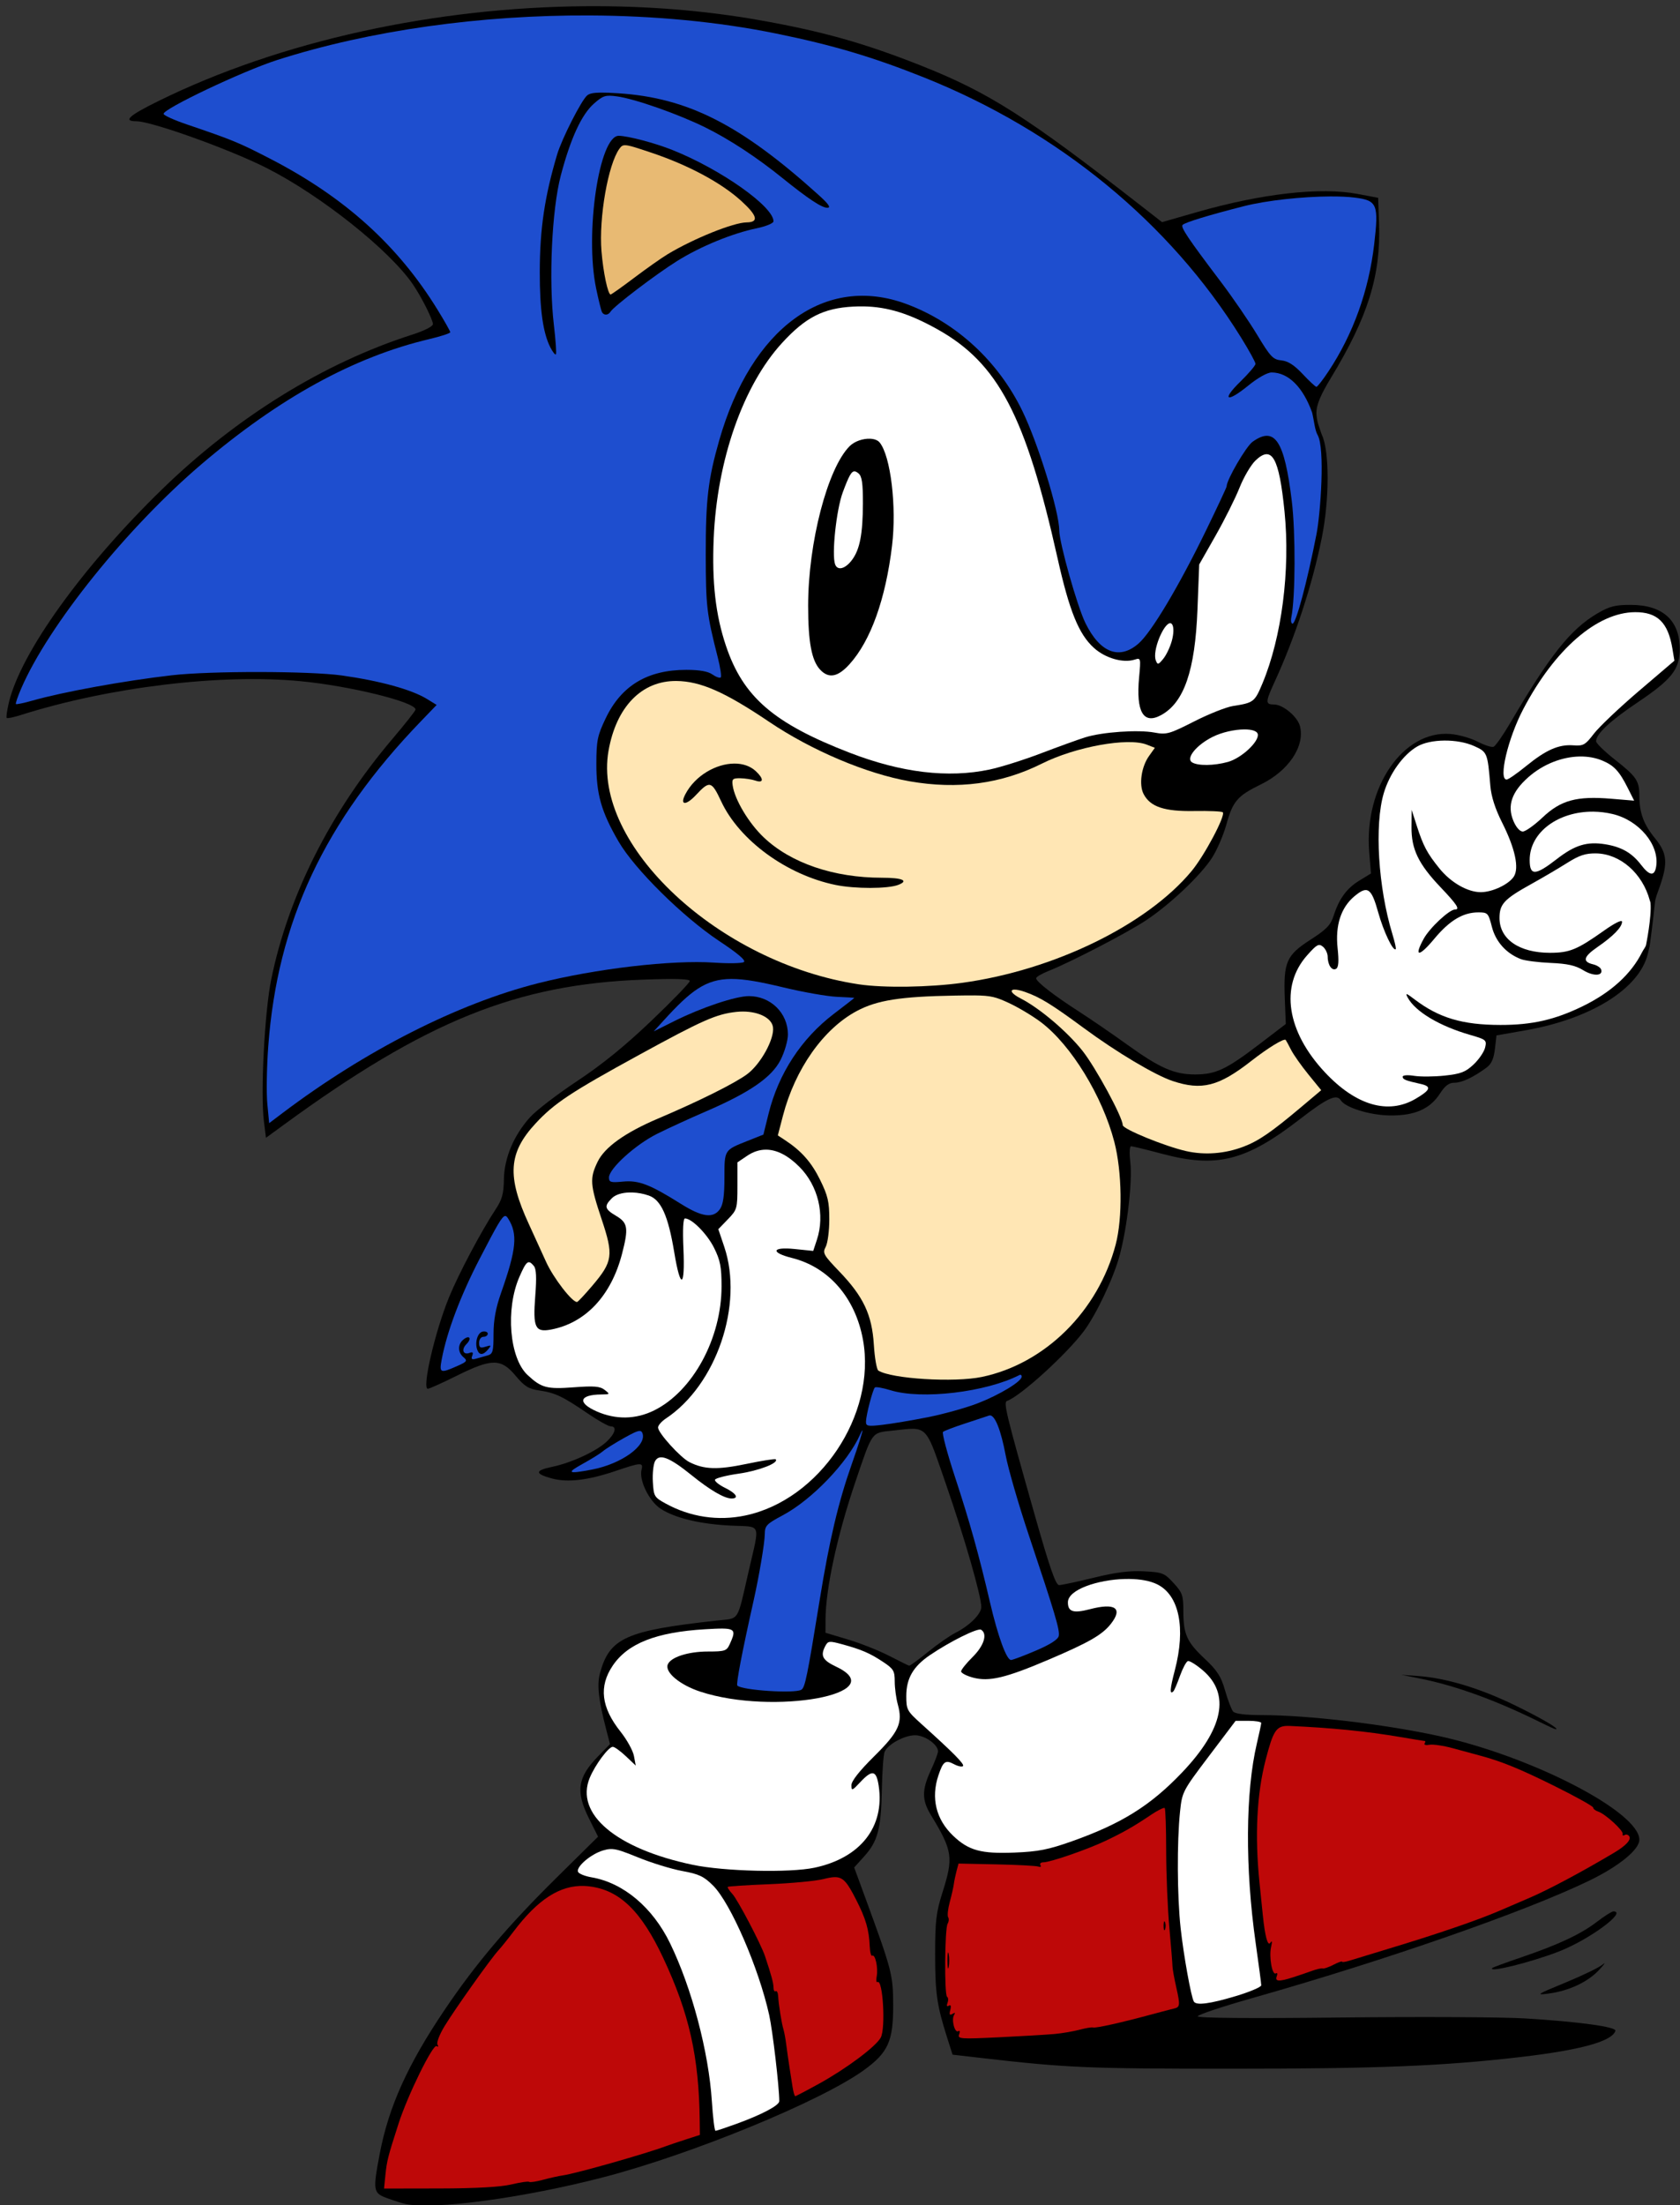 <?xml version="1.0" encoding="UTF-8" standalone="no"?>
<!-- Created with Inkscape (http://www.inkscape.org/) -->

<svg
   xmlns:dc="http://purl.org/dc/elements/1.1/"
   xmlns:cc="http://creativecommons.org/ns#"
   xmlns:rdf="http://www.w3.org/1999/02/22-rdf-syntax-ns#"
   xmlns:svg="http://www.w3.org/2000/svg"
   xmlns="http://www.w3.org/2000/svg"
   xmlns:sodipodi="http://sodipodi.sourceforge.net/DTD/sodipodi-0.dtd"
   xmlns:inkscape="http://www.inkscape.org/namespaces/inkscape"
   width="154.252mm"
   height="202.406mm"
   viewBox="0 0 154.252 202.406"
   version="1.1"
   id="svg5012"
   inkscape:version="0.92.3 (2405546, 2018-03-11)"
   sodipodi:docname="fast.svg">
  <rect x="0" y="0" width="154.252" height="202.406" fill="#333333" stroke="none"/>
  <defs
     id="defs5006" />
  <sodipodi:namedview
     id="base"
     pagecolor="#ffffff"
     bordercolor="#666666"
     borderopacity="1.0"
     inkscape:pageopacity="0.0"
     inkscape:pageshadow="2"
     inkscape:zoom="0.7"
     inkscape:cx="-165.5422"
     inkscape:cy="452.13796"
     inkscape:document-units="mm"
     inkscape:current-layer="layer1"
     showgrid="false"
     inkscape:pagecheckerboard="true"
     fit-margin-top="0"
     fit-margin-left="0"
     fit-margin-right="0"
     fit-margin-bottom="0"
     inkscape:window-width="1680"
     inkscape:window-height="987"
     inkscape:window-x="1672"
     inkscape:window-y="-8"
     inkscape:window-maximized="1" />
  <g
     inkscape:label="Layer 1"
     inkscape:groupmode="layer"
     id="layer1"
     transform="translate(-39.817,-51.517)"
     style="display:inline">
    <path
       style="fill:#000000;stroke-width:1"
       d="M 203.217 2.148 C 151.034 2.513 97.293 14.068 54.676 35.1 C 44.59 40.077 42.523 42 47.258 42 C 52.497 42 79.449 51.664 92.295 58.148 C 111.099 67.641 135.049 86.691 143.113 98.57 C 146.069 102.925 150 110.744 150 112.27 C 150 113.049 146.976 114.574 142.75 115.926 C 112.227 125.69 81.913 144.43 56.182 169.441 C 28.567 196.284 7.154 226.086 3.062 243.371 C 2.428 246.051 2.096 248.43 2.322 248.656 C 2.549 248.883 4.706 248.442 7.117 247.678 C 37.722 237.978 76.256 233.3 104 235.916 C 121.181 237.536 144.046 243.168 143.98 245.764 C 143.97 246.169 140.333 250.775 135.896 256 C 114.522 281.173 99.853 310.309 93.959 339.297 C 91.666 350.573 90.22 378.608 91.432 388.303 L 92.152 394.076 L 98.326 389.566 C 147.507 353.641 179.048 340.898 222.75 339.299 C 233.955 338.889 239 339.035 239 339.77 C 239 340.356 233.037 346.527 225.75 353.482 C 216.587 362.228 208.644 368.68 200 374.4 C 193.125 378.95 185.76 384.606 183.635 386.967 C 177.991 393.237 174.698 401.082 174.59 408.514 C 174.519 413.398 173.955 415.472 171.816 418.703 C 166.812 426.266 158.969 441.051 155.592 449.293 C 150.717 461.19 146.117 481 148.229 481 C 148.74 481 153.234 478.975 158.215 476.5 C 170.391 470.449 173.599 470.445 178.633 476.467 C 181.745 480.19 183.127 481.042 186.934 481.596 C 192.331 482.38 195.048 483.676 203.678 489.584 C 207.225 492.013 210.772 494 211.562 494 C 213.84 494 213.241 496.396 210.25 499.25 C 206.738 502.601 197.995 506.648 191.236 508.053 C 185.231 509.301 185.248 510.45 191.293 512.08 C 196.642 513.522 203.806 512.68 213.143 509.512 C 222.103 506.471 222.963 506.424 222.281 509.029 C 221.341 512.623 224.886 519.897 228.854 522.516 C 233.802 525.782 242.721 527.911 253.514 528.404 C 263.961 528.881 263.31 527.168 259.438 544 C 255.26 562.158 256.387 560.387 248.436 561.266 C 216.831 564.758 211.223 567.278 207.887 579.48 C 206.776 583.543 207.353 588.676 210.109 599.283 L 211.352 604.066 L 207.234 608.283 C 200.077 615.613 199.38 620.438 204.109 629.902 L 207.219 636.125 L 192.852 650.312 C 175.823 667.128 164.829 680.11 153.955 696.248 C 141.215 715.156 134.638 729.768 131.557 746.012 C 129.127 758.821 129.258 759.566 134.25 761.373 C 136.588 762.219 139.4 763.104 140.5 763.34 C 150.345 765.449 181.373 761.263 209 754.098 C 239.605 746.16 284.344 727.785 299.262 717.027 C 307.721 710.927 309.509 706.98 309.463 694.5 C 309.424 683.868 309.085 682.566 299.572 656.646 L 295.955 646.791 L 299.41 642.967 C 304.119 637.754 305.266 633.457 305.535 620 C 305.662 613.675 306.088 607.721 306.482 606.77 C 307.571 604.142 313.328 601 317.053 601 C 320.435 601 325 604.201 325 606.574 C 325 607.249 323.879 610.208 322.51 613.15 C 319.39 619.853 319.379 623.424 322.465 628.5 C 330.084 641.035 330.416 643.26 326.5 655.598 C 324.353 662.363 324 665.355 324 676.795 C 324 690.249 324.615 694.55 328.113 705.564 L 330.039 711.627 L 340.27 712.805 C 369.617 716.18 376.904 716.492 426.5 716.496 C 477.225 716.5 500.031 715.576 527 712.428 C 547.652 710.017 558.494 707.02 559.705 703.387 C 560.166 702.003 547.245 700.224 528.346 699.068 C 520.561 698.593 491.873 698.452 464.596 698.754 C 433.061 699.104 415 698.953 415 698.34 C 415 697.81 423.438 694.987 433.75 692.066 C 480.376 678.862 528.941 661.932 550.891 651.23 C 561.04 646.282 568 640.571 568 637.189 C 568 627.504 530.29 608.089 498 601.15 C 479.137 597.097 453.264 594.054 437.373 594.02 C 431.307 594.006 427.9 593.581 427.217 592.75 C 426.651 592.062 425.413 588.8 424.463 585.5 C 423.051 580.594 421.763 578.588 417.404 574.5 C 411.185 568.666 410 566.012 410 557.92 C 410 552.552 409.669 551.608 406.613 548.273 C 403.435 544.806 402.802 544.556 396.363 544.217 C 391.389 543.955 386.611 544.562 379 546.426 C 373.225 547.84 367.8 548.997 366.945 548.998 C 365.769 548.999 363.651 542.856 358.238 523.75 C 348.521 489.45 347.6 485.634 348.922 485.193 C 353.427 483.692 369.569 469.029 375.555 461 C 379.879 455.2 385.865 442.525 387.936 434.785 C 390.595 424.848 392.398 409.036 391.623 402.441 C 391.258 399.334 391.377 397 391.902 397 C 392.408 397 397.243 398.177 402.646 399.615 C 421.549 404.646 431.629 402.115 450.369 387.629 C 459.882 380.276 463.126 378.777 464.551 381.082 C 466.112 383.608 474.616 386.244 481.5 386.336 C 490.107 386.45 495.455 384.121 498.918 378.75 C 500.691 375.999 502.028 375 503.934 375 C 506.506 375 510.497 373.12 515.051 369.764 C 516.744 368.516 517.56 366.704 517.953 363.32 L 518.5 358.611 L 528.5 356.857 C 551.194 352.876 567.873 342.507 570.896 330.498 C 571.074 329.793 571.212 329.21 571.344 328.643 C 571.644 327.529 571.736 326.377 571.896 325.238 C 572.499 320.955 573.43 312.352 573.43 312.352 C 573.608 310.856 574.365 309.067 575 307.26 C 577.959 298.84 577.65 295.498 573.43 290.348 C 569.501 285.553 568 281.505 568 275.691 C 568 270.438 567.024 268.986 559.523 263.092 C 555.935 260.272 553.003 257.411 553.006 256.732 C 553.016 254.189 557.805 249.717 567.484 243.211 C 579.204 235.334 582 231.788 582 224.803 C 582 214.84 576.068 209.5 565 209.5 C 559.615 209.5 557.642 210.003 553.5 212.432 C 544.186 217.892 537.046 226.854 523.299 250.336 C 520.775 254.646 518.161 258.385 517.49 258.643 C 516.82 258.9 514.343 258.104 511.984 256.875 C 509.626 255.646 505.386 254.447 502.562 254.213 C 486.225 252.858 472.596 272.603 474.402 295.012 L 475.008 302.523 L 470.945 305.012 C 466.558 307.699 463.946 311.299 462.02 317.32 C 461.029 320.417 459.509 321.969 454 325.5 C 445.714 330.811 444.651 333.262 445.152 345.893 L 445.5 354.66 L 436.5 361.535 C 424.938 370.367 421.292 372.099 414.189 372.129 C 406.887 372.159 401.875 369.964 390.457 361.74 C 385.484 358.158 378.059 353.069 373.957 350.43 C 365.131 344.751 359 339.994 359 338.824 C 359 338.362 360.913 337.228 363.25 336.305 C 370.829 333.312 390.331 323.202 396.959 318.83 C 405.329 313.309 416.04 303.171 419.965 297.055 C 421.67 294.398 423.893 289.233 424.906 285.578 C 427.154 277.471 428.721 275.649 436.848 271.684 C 446.446 267 452.169 258.505 450.42 251.535 C 449.594 248.246 444.526 244 441.424 244 C 438.374 244 438.393 243.192 441.615 236.186 C 448.69 220.802 454.732 202.373 457.957 186.342 C 460.669 172.86 460.67 156.23 457.959 150.5 C 457.122 148.059 456.132 145.876 456.113 142.938 C 456.096 140.262 457.552 136.776 461.111 130.916 C 473.966 109.754 478.433 95.465 477.811 77.51 L 477.5 68.521 L 470.5 67.191 C 457.502 64.722 437.192 67.015 414.559 73.512 L 402.617 76.939 L 395.559 71.436 C 355.622 40.301 342.647 32.038 319 22.674 C 299.351 14.893 284.811 10.813 263 6.963 C 243.817 3.576 223.636 2.006 203.217 2.148 z M 316.344 494.863 C 321.582 494.952 322.275 498.222 327.744 514 C 334.187 532.585 339.983 552.719 339.994 556.562 C 340.002 558.986 335.936 563.045 331.006 565.537 C 329.084 566.508 324.817 569.486 321.521 572.152 C 318.226 574.819 315.299 576.961 315.016 576.912 C 314.733 576.864 311.625 575.334 308.109 573.514 C 304.594 571.694 298.184 569.148 293.865 567.854 L 286.012 565.5 L 286.021 561 C 286.051 550.377 290.066 531.825 296.316 513.41 C 302.407 495.469 301.815 496.286 309.246 495.49 C 312.347 495.158 314.598 494.834 316.344 494.863 z "
       transform="matrix(0.265,0,0,0.265,39.817,51.517)"
       id="path6024" />
    <path
       style="fill:#1e4ecf;stroke-width:1;fill-opacity:1"
       d="M 204.256,5.35 C 226.737,5.453 248.843,7.521 269,11.633 c 19.502,3.979 33.335,8.082 51,15.131 46.565,18.582 85.31,50.331 109.998,90.137 2.751,4.435 5.002,8.537 5.002,9.113 0,0.577 -2.363,3.351 -5.25,6.166 -6.649,6.482 -4.729,7.455 2.727,1.383 3.337,-2.718 6.616,-4.562 8.111,-4.562 5.771,0 10.875,5.05 14.031,13.883 0.622,2.478 0.957,6.169 1.877,7.723 2.688,4.543 1.015,27.363 -0.359,34.395 -3.231,16.537 -7.102,31 -8.295,31 -0.484,0 -0.672,-1.013 -0.418,-2.25 1.408,-6.864 1.492,-29.23 0.15,-40.25 -2.551,-20.953 -5.876,-25.982 -13.561,-20.51 C 431.744,154.606 425,166.186 425,168.467 c 0,0.326 -3.224,7.216 -7.164,15.312 -9.383,19.282 -18.853,35.151 -23.318,39.072 -6.651,5.84 -13.357,3.28 -18.436,-7.035 -2.845,-5.779 -9.055,-27.774 -9.074,-32.139 -0.028,-6.446 -7.296,-29.989 -12.729,-41.23 C 345.921,125.151 331.336,111.69 314,105.273 285.95,94.891 260.342,113.554 249.199,152.5 c -3.864,13.505 -4.698,20.567 -4.672,39.5 0.026,18.083 0.313,20.545 4.184,35.764 0.877,3.445 1.329,6.528 1.006,6.852 -0.323,0.323 -1.617,-0.133 -2.875,-1.014 C 245.293,232.517 242.378,232 237.812,232 c -13.468,0 -22.533,5.445 -27.955,16.791 -2.864,5.992 -3.209,7.67 -3.23,15.709 -0.029,10.569 1.717,16.681 7.715,27 5.555,9.559 22.342,26.136 34.889,34.455 6.49,4.303 9.318,6.721 8.498,7.258 -0.676,0.443 -5.279,0.529 -10.229,0.191 -14.724,-1.004 -41.14,2.086 -61.115,7.148 -27.818,7.05 -59.823,23.307 -88.506,44.959 L 93.258,389 92.621,382.25 c -0.351,-3.713 -0.207,-12.624 0.32,-19.803 3.179,-43.247 19.491,-77.987 52.879,-112.623 l 5.471,-5.676 -3.395,-2.084 c -5.276,-3.236 -16.251,-6.263 -29.396,-8.111 -11.179,-1.572 -45.609,-1.615 -59,-0.072 -16.454,1.895 -37.679,5.754 -48.324,8.787 -2.928,0.834 -5.477,1.362 -5.664,1.174 -0.187,-0.188 0.634,-2.601 1.824,-5.361 C 16.777,216.586 44.107,182.623 70,160.609 c 26.897,-22.868 52.714,-37.02 78.75,-43.168 3.987,-0.942 7.25,-2.01 7.25,-2.373 0,-0.363 -1.998,-3.903 -4.441,-7.865 C 137.814,84.91 119.387,68.293 93.697,55.023 82.738,49.363 80.642,48.5 64.682,43.072 c -4.3,-1.462 -7.9,-3.089 -8,-3.615 C 56.362,37.774 84.092,24.615 96,20.799 128.274,10.455 166.787,5.177 204.256,5.35 Z"
       transform="matrix(0.265,0,0,0.265,39.817,51.517)"
       id="path6022" />
    <path
       style="fill:#000000;stroke-width:1"
       d="m 208.127,32.074 c -2.595,0.029 -3.917,0.336 -4.682,0.971 -1.99,1.651 -8.782,15.003 -10.406,20.455 -4.342,14.579 -6.001,25.791 -6.021,40.701 -0.018,13.033 1.122,21.14 3.678,26.143 0.799,1.564 1.656,2.639 1.904,2.391 0.249,-0.249 -0.061,-4.812 -0.689,-10.139 -1.842,-15.616 -0.712,-40.055 2.398,-51.838 3.403,-12.894 7.207,-21.126 11.504,-24.898 3.149,-2.765 3.98,-3.022 7.977,-2.475 6.186,0.848 21.183,6.113 30.51,10.711 8.341,4.112 17.804,10.31 26.701,17.492 9.029,7.288 13.754,10.414 15.68,10.373 1.31,-0.028 0.419,-1.3 -3.18,-4.543 -26.922,-24.261 -45.188,-33.532 -69.172,-35.107 -2.629,-0.173 -4.644,-0.254 -6.201,-0.236 z"
       transform="matrix(0.265,0,0,0.265,39.817,51.517)"
       id="path6020" />
    <path
       style="fill:#000000;stroke-width:1"
       d="m 214.41,47.035 c -6.805,-0.116 -11.844,33.793 -7.859,52.891 0.852,4.085 1.779,7.797 2.059,8.25 0.705,1.141 2.145,1.03 2.922,-0.227 1.175,-1.9 15.762,-12.991 23.119,-17.576 8.134,-5.07 19.057,-9.55 27.6,-11.322 3.162,-0.656 5.75,-1.734 5.75,-2.395 0,-5.123 -18.268,-18.013 -35,-24.695 -6.038,-2.412 -15.316,-4.87 -18.59,-4.926 z"
       transform="matrix(0.265,0,0,0.265,39.817,51.517)"
       id="path6018" />
    <path
       style="fill:#e8ba73;stroke-width:1;fill-opacity:1"
       d="m 216.646,50.297 c 1.353,0.03 3.79,0.824 9.1,2.607 12.788,4.295 24.15,10.39 31.043,16.652 5.654,5.136 6.236,7.42 1.902,7.469 -4.59,0.052 -18.369,5.601 -27.377,11.029 -2.098,1.264 -7.289,4.92 -11.537,8.123 C 215.53,99.38 211.838,102 211.574,102 c -0.953,0 -2.574,-7.657 -3.174,-15 -0.947,-11.595 2.301,-30.137 6.217,-35.492 0.582,-0.796 0.977,-1.234 2.029,-1.211 z"
       transform="matrix(0.265,0,0,0.265,39.817,51.517)"
       id="path6016" />
    <path
       style="fill:#1e4ecf;stroke-width:1;fill-opacity:1"
       d="m 460.943,68.037 c 3.204,-0.015 6.094,0.112 8.4,0.4 7.848,0.981 8.396,2.287 6.785,16.148 -1.868,16.073 -7.311,31.187 -15.875,44.086 -1.946,2.93 -3.81,5.322 -4.145,5.314 -0.335,-0.007 -2.475,-1.999 -4.756,-4.428 -2.948,-3.14 -5.085,-4.51 -7.391,-4.738 -2.891,-0.286 -3.8,-1.244 -8.365,-8.82 -2.817,-4.675 -8.491,-12.952 -12.609,-18.393 -11.46,-15.141 -14.027,-18.971 -13.225,-19.729 0.943,-0.891 9.159,-3.395 21.236,-6.471 7.905,-2.013 20.332,-3.327 29.943,-3.371 z"
       transform="matrix(0.265,0,0,0.265,39.817,51.517)"
       id="path6014" />
    <path
       style="fill:#ffffff;stroke-width:1"
       d="m 299.182,106.119 c 8.385,0.141 15.897,2.505 25.59,7.914 21.071,11.758 30.598,29.902 41.648,79.301 4.093,18.296 7.349,26.322 12.605,31.07 3.934,3.554 10.089,5.329 14.086,4.061 2.156,-0.684 2.185,-0.57 1.561,6.168 -1.104,11.906 1.472,16.361 7.562,13.078 8.009,-4.317 11.846,-15.435 12.668,-36.711 l 0.598,-15.5 5.682,-10 c 3.125,-5.5 6.86,-12.975 8.301,-16.611 1.441,-3.636 3.921,-7.858 5.51,-9.381 5.71,-5.47 8.183,-1.12 10.07,17.705 2.03,20.244 -0.965,43.523 -7.654,59.5 -2.69,6.424 -3.043,6.695 -10.176,7.805 -2.348,0.365 -8.423,2.776 -13.5,5.357 -8.566,4.355 -9.557,4.631 -13.732,3.848 -5.639,-1.058 -18.07,-0.201 -24,1.654 -2.475,0.774 -9.383,3.272 -15.352,5.551 -5.969,2.279 -13.987,4.802 -17.816,5.607 -14.393,3.028 -30.522,1.09 -48.404,-5.816 -26.379,-10.188 -36.951,-19.319 -42.906,-37.061 -3.594,-10.705 -4.878,-21.952 -4.242,-37.158 1.133,-27.112 10.176,-52.977 23.668,-67.701 8.186,-8.934 14.324,-12.066 24.711,-12.611 0.617,-0.032 1.229,-0.056 1.834,-0.066 0.568,-0.01 1.13,-0.011 1.689,-0.002 z"
       transform="matrix(0.265,0,0,0.265,39.817,51.517)"
       id="path6012" />
    <path
       style="fill:#000000;stroke-width:1"
       d="m 301.424,151.953 c -2.39,-0.085 -5.314,0.845 -7.047,2.578 -7.661,7.661 -14.372,33.471 -14.375,55.275 -0.002,12.512 1.205,18.964 4.135,22.109 2.98,3.199 6.152,2.613 10.217,-1.887 7.324,-8.107 12.487,-22.498 14.721,-41.029 1.631,-13.538 -0.476,-31.067 -4.299,-35.75 -0.676,-0.828 -1.918,-1.246 -3.352,-1.297 z"
       transform="matrix(0.265,0,0,0.265,39.817,51.517)"
       id="path6010" />
    <path
       style="fill:#ffffff;stroke-width:1"
       d="m 296.148,163.256 c 0.391,0.038 0.809,0.295 1.309,0.709 1.187,0.985 1.538,3.382 1.52,10.408 -0.028,10.557 -1.061,15.923 -3.766,19.549 -2.319,3.109 -4.985,3.829 -5.848,1.58 -1.264,-3.294 0.394,-18.95 2.648,-25.002 2.049,-5.499 2.964,-7.358 4.137,-7.244 z"
       transform="matrix(0.265,0,0,0.265,39.817,51.517)"
       id="path6008" />
    <path
       style="fill:#ffffff;stroke-width:1"
       d="m 566.527,212.021 c 7.746,-0.034 11.419,3.558 12.928,12.643 l 0.691,4.164 -12.322,10.512 c -6.778,5.781 -13.796,12.44 -15.596,14.797 -2.968,3.886 -3.632,4.258 -7.123,4.006 -5.061,-0.365 -9.442,1.565 -16.383,7.219 -3.132,2.551 -6.151,4.639 -6.709,4.639 -2.925,0 0.448,-14.275 5.766,-24.404 10.898,-20.758 25.622,-33.517 38.748,-33.574 z"
       transform="matrix(0.265,0,0,0.265,39.817,51.517)"
       id="path6006" />
    <path
       style="fill:#ffffff;stroke-width:1"
       d="m 405.373,215.84 c 0.316,-0.024 0.596,0.14 0.818,0.537 0.539,0.963 0.474,3.152 -0.162,5.516 -0.58,2.155 -1.917,4.974 -2.969,6.264 -1.729,2.12 -1.977,2.176 -2.594,0.592 -1.299,-3.338 2.695,-12.74 4.906,-12.908 z"
       transform="matrix(0.265,0,0,0.265,39.817,51.517)"
       id="path6004" />
    <path
       style="fill:#ffe6b4;stroke-width:1;fill-opacity:1"
       d="m 234.375,235.857 c 8.39,0.1 16.747,3.785 32.193,14.195 14.7,9.907 33.737,17.955 48.613,20.551 16.697,2.913 31.781,0.892 45.84,-6.143 11.659,-5.834 29.788,-9.112 36.297,-6.562 l 2.816,1.104 -2.033,2.854 c -2.657,3.731 -3.539,9.931 -1.871,13.145 2.305,4.442 7.168,6.076 17.553,5.895 5.106,-0.089 9.551,0.106 9.879,0.434 1.059,1.059 -6.349,15.016 -10.82,20.387 -15.509,18.628 -47.639,34.286 -79.338,38.664 -11.509,1.59 -27.35,1.828 -35.92,0.541 -48.442,-7.277 -92.478,-48.345 -86.744,-80.896 2.685,-15.241 11.515,-24.31 23.535,-24.166 z"
       transform="matrix(0.265,0,0,0.265,39.817,51.517)"
       id="path6002" />
    <path
       style="fill:#ffffff;stroke-width:1"
       d="m 431.107,252.633 c 2.556,-0.014 4.452,0.511 4.684,1.639 0.526,2.559 -5.669,8.323 -10.338,9.619 -4.824,1.339 -10.438,1.404 -12.434,0.143 -2.218,-1.402 1.465,-5.971 7.094,-8.799 3.329,-1.672 7.708,-2.583 10.994,-2.602 z"
       transform="matrix(0.265,0,0,0.265,39.817,51.517)"
       id="path6000" />
    <path
       style="fill:#ffffff;stroke-width:1"
       d="m 500.443,256.49 c 3.637,-0.031 7.422,0.6 10.314,1.902 4.549,2.048 4.659,2.317 5.604,13.707 0.311,3.751 1.662,7.982 4.092,12.807 4.496,8.928 5.969,15.726 4.053,18.693 C 522.753,306.313 517.059,309 513.059,309 c -4.571,0 -10.389,-3.338 -14.34,-8.227 -4.269,-5.282 -5.592,-7.775 -7.842,-14.773 l -1.77,-5.5 -0.053,5.934 c -0.07,7.673 2.406,12.808 10.057,20.848 5.705,5.995 6.829,7.719 5.027,7.719 -1.98,0 -8.801,6.377 -10.871,10.164 -3.496,6.396 -1.639,6.387 3.689,-0.016 5.283,-6.348 9.953,-9.148 15.256,-9.148 3.253,0 3.468,0.23 4.688,4.986 1.327,5.177 4.963,9.232 10.043,11.199 1.406,0.545 6.045,1.14 10.309,1.322 5.802,0.248 8.639,0.88 11.275,2.51 3.532,2.183 6.996,2.049 6.232,-0.24 C 554.536,335.105 553.293,334.305 552,334 c -3.821,-0.902 -3.398,-2.631 1.461,-5.975 5.475,-3.767 8.539,-6.912 8.539,-8.766 0,-0.823 -2.475,0.392 -6.25,3.064 C 546.415,328.934 543.811,330 537.018,330 c -10.633,0 -17.473,-4.717 -17.473,-12.051 0,-4.831 1.603,-6.549 10.955,-11.736 3.85,-2.135 9.436,-5.418 12.414,-7.297 4.252,-2.683 6.417,-3.401 10.09,-3.346 8.339,0.124 16.08,6.886 18.602,16.25 0.09,0.336 0.23,0.574 0.258,0.877 0.437,4.806 -1.51,14.398 -1.51,14.398 -0.087,0.83 -0.855,1.591 -1.424,2.729 -3.752,7.509 -10.711,13.852 -20.402,18.6 -9.717,4.76 -17.657,6.58 -28.672,6.564 -13.176,-0.017 -21.298,-2.441 -29.771,-8.883 -2.891,-2.198 -3.251,-2.29 -2.342,-0.602 2.618,4.861 10.98,9.864 21.602,12.924 5.569,1.604 5.817,1.809 5.217,4.377 -0.346,1.482 -2.138,4.117 -3.98,5.854 -2.803,2.643 -4.436,3.274 -10.008,3.871 -3.662,0.392 -8.439,0.428 -10.615,0.08 C 487.694,372.247 486,372.38 486,372.92 c 0,0.939 0.986,1.334 6.25,2.506 3.865,0.86 3.44,2.084 -1.785,5.146 -9.499,5.567 -20.68,2.298 -31.426,-9.189 -13.24,-14.154 -15.626,-29.83 -6.164,-40.492 3.377,-3.805 4.069,-4.183 5.494,-3 0.897,0.745 1.639,2.31 1.646,3.48 0.021,2.922 1.517,5.035 2.941,4.154 0.83,-0.513 0.975,-2.64 0.49,-7.168 -0.838,-7.826 1.151,-14.001 5.758,-17.877 4.613,-3.882 5.94,-3.001 8.316,5.525 1.855,6.656 5.182,13.624 6.078,12.729 0.18,-0.18 -0.353,-2.557 -1.184,-5.281 -4.916,-16.121 -6.233,-37.724 -2.971,-48.729 2.011,-6.783 6.681,-13.31 11.564,-16.162 2.306,-1.347 5.796,-2.041 9.434,-2.072 z"
       transform="matrix(0.265,0,0,0.265,39.817,51.517)"
       id="path5998" />
    <path
       style="fill:#ffffff;stroke-width:1"
       d="m 547.34,262.012 c 2.763,-0.045 5.426,0.411 7.809,1.406 4.079,1.704 5.905,3.666 8.832,9.484 l 2.215,4.402 -7.984,-0.666 c -11.927,-0.995 -17.427,0.506 -23.748,6.484 C 531.627,285.805 528.539,288 527.602,288 c -1.02,0 -2.324,-1.485 -3.25,-3.701 -2.21,-5.289 -0.565,-10.06 5.225,-15.156 5.124,-4.511 11.685,-7.031 17.764,-7.131 z"
       transform="matrix(0.265,0,0,0.265,39.817,51.517)"
       id="path5996" />
    <path
       style="fill:#000000;stroke-width:1"
       d="m 254.414,264.459 c -6.282,0.037 -13.608,4.149 -16.99,10.689 -1.957,3.785 0.211,3.939 3.652,0.26 4.825,-5.159 5.458,-5.002 8.818,2.18 6.302,13.468 22.682,25.424 39.605,28.908 6.751,1.39 18.132,1.373 21.75,-0.031 3.747,-1.454 1.425,-2.465 -5.662,-2.465 -16.693,0 -31.534,-5.053 -40.926,-13.936 -5.224,-4.94 -10.123,-13.125 -10.812,-18.064 -0.307,-2.197 0.015,-2.494 2.65,-2.453 1.65,0.025 4.012,0.392 5.25,0.816 2.883,0.988 2.94,-0.643 0.115,-3.275 -1.955,-1.821 -4.596,-2.646 -7.451,-2.629 z"
       transform="matrix(0.265,0,0,0.265,39.817,51.517)"
       id="path5994" />
    <path
       style="fill:#ffffff;stroke-width:1"
       d="m 552.037,281.113 c 2.208,0.022 4.479,0.291 6.758,0.838 9.1,2.183 16.132,10.599 15.051,18.014 -0.527,3.618 -2.272,3.475 -5.252,-0.432 -3.153,-4.134 -6.801,-6.223 -12.441,-7.125 -6.308,-1.009 -10.504,0.274 -16.746,5.121 -7.452,5.786 -9.406,5.857 -9.406,0.338 0,-9.756 10.114,-16.87 22.037,-16.754 z"
       transform="matrix(0.265,0,0,0.265,39.817,51.517)"
       id="path5992" />
    <path
       style="fill:#1e4ecf;stroke-width:1;fill-opacity:1"
       d="m 253.363,339.057 c 4.644,-0.021 10.3,1.06 18.096,2.934 6.842,1.645 15.163,3.107 18.49,3.25 3.327,0.143 6.051,0.316 6.051,0.385 2.3e-4,0.068 -3.178,2.542 -7.064,5.496 -11.269,8.567 -19.195,20.68 -22.645,34.611 l -1.791,7.232 -5.5,2.182 c -8.109,3.216 -8,3.042 -8,12.754 0,6.215 -0.439,9.281 -1.557,10.877 -2.31,3.298 -6.199,2.776 -13.512,-1.814 -10.769,-6.76 -14.633,-8.246 -20.08,-7.723 -4.263,0.41 -4.852,0.235 -4.852,-1.436 0,-3.045 9.165,-11.361 16.629,-15.09 3.779,-1.888 11.371,-5.373 16.871,-7.744 15.269,-6.583 22.891,-11.836 25.959,-17.891 1.397,-2.757 2.539,-6.716 2.537,-8.797 C 272.989,350.873 267.012,345 259.477,345 c -4.6,0 -16.437,3.957 -25.76,8.611 L 226.5,357.215 230,353.375 c 9.322,-10.224 14.498,-14.279 23.363,-14.318 z"
       transform="matrix(0.265,0,0,0.265,39.817,51.517)"
       id="path5990" />
    <path
       style="fill:#ffe6b4;stroke-width:1;fill-opacity:1"
       d="m 351.465,342.748 c 0.779,-0.021 2.031,0.221 3.701,0.811 5.218,1.841 9.13,4.246 20.334,12.496 11.466,8.443 24.648,16.299 30.785,18.348 10.089,3.368 15.959,1.877 27.215,-6.918 5.845,-4.567 11.4,-7.961 11.965,-7.309 0.154,0.178 0.985,1.713 1.848,3.41 0.862,1.697 3.569,5.54 6.014,8.541 l 4.445,5.457 -7.031,5.922 c -10.207,8.597 -14.659,11.652 -19.867,13.633 -6.469,2.46 -13.428,3.001 -19.873,1.547 -7.402,-1.671 -22,-7.644 -22,-9.002 0,-2.706 -9.44,-20.102 -14.02,-25.836 -5.31,-6.649 -14.836,-14.709 -21.266,-17.992 -3.398,-1.735 -3.965,-3.06 -2.25,-3.107 z"
       transform="matrix(0.265,0,0,0.265,39.817,51.517)"
       id="path5988" />
    <path
       style="fill:#ffe6b4;stroke-width:1;fill-opacity:1"
       d="m 337.629,344.754 c 5.896,0.057 7.533,0.608 11.84,2.59 3.282,1.51 8.335,4.532 11.229,6.717 10.416,7.864 21.274,25.583 25.393,41.439 2.681,10.32 2.897,26.279 0.48,35.5 -6.049,23.081 -24.486,41.33 -46.369,45.895 -9.567,1.995 -31.237,0.674 -35.867,-2.188 -0.577,-0.357 -1.281,-4.392 -1.566,-8.967 -0.649,-10.401 -3.602,-16.659 -11.975,-25.379 -5.502,-5.729 -5.857,-6.373 -4.705,-8.525 0.685,-1.28 1.246,-5.564 1.246,-9.521 0,-6.067 -0.5,-8.21 -3.188,-13.67 -3.006,-6.105 -6.473,-10.028 -12.17,-13.771 l -2.477,-1.627 1.773,-6.816 c 4.216,-16.207 14.03,-30.113 25.602,-36.281 7.014,-3.738 15.107,-5.011 33.941,-5.334 1.494,-0.026 2.82,-0.046 4.004,-0.057 1.036,-0.009 1.966,-0.012 2.809,-0.004 z"
       transform="matrix(0.265,0,0,0.265,39.817,51.517)"
       id="path5986" />
    <path
       style="fill:#ffe6b4;stroke-width:1;fill-opacity:1"
       d="m 257.514,350.344 c 5.43,0.037 9.858,2.254 10.307,5.412 0.573,4.032 -4.276,12.834 -8.982,16.305 -4.329,3.193 -16.576,9.287 -30.926,15.391 -11.356,4.83 -18.408,9.876 -20.85,14.92 -2.781,5.746 -2.629,7.903 1.402,19.953 4.165,12.45 3.861,14.612 -3.219,22.953 -2.611,3.076 -4.992,5.624 -5.293,5.658 -1.653,0.197 -8.235,-8.322 -10.766,-13.936 -1.612,-3.575 -4.292,-9.45 -5.957,-13.055 -7.632,-16.523 -7.094,-24.659 2.311,-34.816 6.526,-7.049 12.243,-10.832 36.008,-23.834 21.893,-11.978 26.653,-14.08 33.584,-14.83 0.808,-0.087 1.605,-0.126 2.381,-0.121 z"
       transform="matrix(0.265,0,0,0.265,39.817,51.517)"
       id="path5984" />
    <path
       style="fill:#ffffff;stroke-width:1"
       d="m 265.412,398.182 c 3.726,0.011 7.605,1.99 11.529,5.914 6.521,6.521 8.961,16.631 6.102,25.279 l -1.281,3.877 -6.477,-0.664 c -7.865,-0.806 -8.443,1.207 -0.891,3.102 12.77,3.203 21.974,13.805 24.611,28.348 4.709,25.968 -15.069,55.465 -40.805,60.854 -9.459,1.981 -19.084,0.524 -27.635,-4.182 -3.859,-2.124 -4.081,-2.502 -4.367,-7.443 -0.166,-2.863 0.174,-6.095 0.756,-7.182 1.459,-2.727 4.947,-1.399 12.6,4.793 6.427,5.2 11.429,8.123 13.896,8.123 2.73,0 1.662,-1.781 -2.201,-3.668 -2.062,-1.008 -3.653,-2.273 -3.533,-2.812 0.119,-0.539 3.827,-1.497 8.238,-2.127 7.008,-1.001 14.037,-3.734 12.797,-4.975 -0.232,-0.232 -4.803,0.495 -10.158,1.613 -9.996,2.087 -14.648,1.939 -19.729,-0.631 C 235.734,504.817 228,496.279 228,494.406 c 0,-0.722 1.218,-2.121 2.707,-3.109 17.522,-11.63 26.983,-39.437 20.234,-59.471 l -2.059,-6.109 3.309,-3.418 c 3.194,-3.3 3.309,-3.698 3.309,-11.566 v -8.15 l 3.398,-2.291 c 2.099,-1.415 4.278,-2.116 6.514,-2.109 z"
       transform="matrix(0.265,0,0,0.265,39.817,51.517)"
       id="path5982" />
    <path
       style="fill:#ffffff;stroke-width:1"
       d="m 218.031,413.008 c 0.368,-0.011 0.743,-0.01 1.123,0.004 1.826,0.065 3.777,0.417 5.646,1.068 4.238,1.477 6.719,7.008 8.807,19.637 2.175,13.157 3.796,12.467 3.182,-1.354 -0.289,-6.493 -0.09,-10.363 0.531,-10.363 2.37,0 7.679,5.358 10.076,10.168 2.162,4.339 2.604,6.603 2.604,13.348 0,17.991 -9.922,36.28 -23.297,42.945 -6.365,3.172 -13.322,3.303 -19.953,0.379 -6.823,-3.009 -6.072,-5.794 1.582,-5.871 3.057,-0.031 3.098,-0.087 1.168,-1.584 -1.622,-1.258 -3.643,-1.428 -10.686,-0.898 -9.353,0.703 -11.243,0.201 -16.037,-4.27 -6.276,-5.852 -7.684,-22.813 -2.82,-33.967 2.437,-5.589 3.099,-6.093 5,-3.803 0.862,1.039 1.002,4.005 0.494,10.494 -0.848,10.846 -0.034,12.578 5.43,11.553 11.962,-2.244 20.852,-11.694 24.623,-26.174 2.326,-8.932 2.043,-10.8 -2.004,-13.188 -4.03,-2.378 -4.271,-3.362 -1.5,-6.133 1.235,-1.235 3.456,-1.915 6.031,-1.992 z"
       transform="matrix(0.265,0,0,0.265,39.817,51.517)"
       id="path5980" />
    <path
       style="fill:#1e4ecf;stroke-width:1;fill-opacity:1"
       d="m 175.037,421.152 c 0.37,-0.019 0.661,0.325 1,0.855 3.419,5.342 2.92,10.616 -2.447,25.838 -1.818,5.156 -2.59,9.385 -2.59,14.184 0,5.981 -0.25,6.908 -2,7.404 -1.1,0.312 -2.898,0.82 -3.994,1.131 -1.52,0.431 -1.85,0.192 -1.389,-1.01 0.429,-1.117 0.166,-1.409 -0.904,-0.998 -2.241,0.86 -2.975,-1.152 -1.104,-3.023 1.984,-1.984 1.047,-3.323 -1.086,-1.553 -1.984,1.647 -1.942,4.427 0.092,6.115 1.435,1.191 1.184,1.532 -2.25,3.049 -5.865,2.592 -6.216,2.433 -5.307,-2.395 1.797,-9.533 6.496,-21.987 13.113,-34.75 5.94,-11.457 7.756,-14.791 8.865,-14.848 z"
       transform="matrix(0.265,0,0,0.265,39.817,51.517)"
       id="path5978" />
    <path
       style="fill:#000000;stroke-width:1"
       d="m 167.93,461.143 c -0.209,-0.015 -0.439,-8.9e-4 -0.68,0.045 -1.803,0.344 -2.829,3.863 -1.861,6.385 0.722,1.883 2.052,1.806 3.73,-0.217 1.213,-1.462 1.116,-1.564 -0.877,-0.932 C 166.413,467.004 166,466.753 166,465.066 166,463.895 166.65,463 167.5,463 c 0.825,0 1.5,-0.484 1.5,-1.074 0,-0.443 -0.443,-0.739 -1.07,-0.783 z"
       transform="matrix(0.265,0,0,0.265,39.817,51.517)"
       id="path5976" />
    <path
       style="fill:#1e4ecf;stroke-width:1;fill-opacity:1"
       d="m 353.541,476.145 c 0.269,0.006 0.459,0.246 0.459,0.637 0,1.667 -7.58,6.271 -15.197,9.229 -4.064,1.578 -11.869,3.756 -17.346,4.84 -5.476,1.084 -12.545,2.269 -15.707,2.633 -5.147,0.593 -5.744,0.471 -5.705,-1.16 0.056,-2.294 2.338,-11.039 3.074,-11.775 0.303,-0.303 2.764,0.132 5.467,0.965 10.761,3.317 33.076,0.672 44.664,-5.293 0.103,-0.053 0.201,-0.076 0.291,-0.074 z"
       transform="matrix(0.265,0,0,0.265,39.817,51.517)"
       id="path5974" />
    <path
       style="fill:#1e4ecf;stroke-width:1;fill-opacity:1"
       d="m 343.031,490.215 c 1.759,0.049 3.776,5.169 5.414,13.84 0.878,4.645 4.454,16.995 7.949,27.445 9.218,27.562 10.844,33.024 10.445,35.092 -0.234,1.216 -2.925,2.951 -7.848,5.059 -4.121,1.764 -8.022,3.24 -8.67,3.279 -1.545,0.093 -4.549,-8.107 -7.301,-19.93 -3.827,-16.442 -7.062,-28.025 -12.133,-43.438 -2.703,-8.215 -4.572,-15.246 -4.152,-15.625 0.42,-0.379 3.914,-1.712 7.764,-2.961 3.85,-1.249 7.531,-2.464 8.182,-2.703 0.115,-0.042 0.232,-0.062 0.35,-0.059 z"
       transform="matrix(0.265,0,0,0.265,39.817,51.517)"
       id="path5972" />
    <path
       style="fill:#1e4ecf;stroke-width:1;fill-opacity:1"
       d="m 298.803,495.387 c 0.186,0.178 -1.25,4.803 -3.725,11.82 -4.602,13.053 -7.721,26.256 -11.051,46.793 -4.356,26.865 -5.08,30.411 -6.367,31.23 -2.19,1.394 -20.554,0.207 -22.195,-1.434 -0.483,-0.483 1.66,-11.665 5.615,-29.297 1.963,-8.751 3.883,-20.169 3.902,-23.191 0.017,-2.885 0.614,-3.509 6.229,-6.5 10.154,-5.409 22.572,-18.381 26.844,-28.043 0.444,-1.005 0.686,-1.438 0.748,-1.379 z"
       transform="matrix(0.265,0,0,0.265,39.817,51.517)"
       id="path5968" />
    <path
       style="fill:#1e4ecf;stroke-width:1;fill-opacity:1"
       d="m 221.637,495.604 c 0.504,0.004 0.764,0.275 0.953,0.768 1.632,4.252 -7.286,10.674 -17.512,12.613 -8.385,1.59 -8.985,1.205 -3.139,-2.018 2.991,-1.649 6.141,-3.613 7,-4.365 0.859,-0.752 4.147,-2.813 7.307,-4.578 3.027,-1.691 4.55,-2.427 5.391,-2.42 z"
       transform="matrix(0.265,0,0,0.265,39.817,51.517)"
       id="path5966" />
    <path
       style="fill:#ffffff;stroke-width:1"
       d="m 391.355,546.869 c 3.694,0.053 7.145,0.634 9.645,1.883 7.581,3.787 9.885,15.12 6.049,29.748 -1.708,6.515 -1.85,8.635 -0.488,7.273 0.308,-0.308 1.329,-2.711 2.27,-5.34 0.941,-2.629 2.174,-4.934 2.74,-5.123 0.567,-0.189 2.91,1.264 5.207,3.23 9.596,8.214 7.136,20.281 -7.203,35.338 -10.898,11.444 -20.929,17.715 -38.074,23.805 -8.264,2.935 -11.736,3.621 -20,3.953 -11.586,0.465 -15.883,-0.711 -21.244,-5.812 -5.943,-5.655 -7.752,-13.05 -5.119,-20.926 1.627,-4.866 2.442,-5.462 5.342,-3.91 1.385,0.741 2.813,1.052 3.174,0.691 0.624,-0.624 -3.25,-4.541 -14.582,-14.746 -4.794,-4.317 -5.07,-4.836 -5.066,-9.5 0.005,-6.125 2.372,-10.233 8.17,-14.174 6.997,-4.755 16.601,-9.516 17.756,-8.803 2.29,1.415 1.014,5.522 -2.93,9.426 -2.2,2.178 -4,4.428 -4,5 0,0.572 1.841,1.537 4.092,2.143 5.59,1.505 11.317,0.147 26.27,-6.227 13.962,-5.951 18.534,-8.579 21.514,-12.367 4.278,-5.439 1.524,-7.381 -7.229,-5.096 -5.769,1.506 -7.646,0.922 -7.646,-2.381 0,-4.397 10.332,-7.838 19.76,-8.076 0.536,-0.013 1.068,-0.017 1.596,-0.01 z"
       transform="matrix(0.265,0,0,0.265,39.817,51.517)"
       id="path5964" />
    <path
       style="fill:#ffffff;stroke-width:1"
       d="m 250.447,564.053 c 4.507,0.064 4.283,1.251 2.393,5.4 -1.067,2.341 -1.676,2.547 -7.533,2.547 -6.908,0 -12.972,1.961 -13.951,4.514 -1.034,2.693 4.226,7.068 11.285,9.385 25.307,8.308 66.808,0.706 47.109,-8.629 -4.806,-2.277 -5.602,-3.81 -3.762,-7.248 0.906,-1.693 1.386,-1.738 5.75,-0.549 6.751,1.84 9.621,3.075 14.225,6.121 3.628,2.401 4.039,3.09 4.043,6.789 0.003,2.264 0.482,5.835 1.064,7.934 1.785,6.428 0.398,9.469 -8.197,17.977 -5.113,5.06 -7.872,8.566 -7.869,10 0.004,2.05 0.223,1.975 3.051,-1.043 4.166,-4.445 5.581,-4.162 6.396,1.277 2.13,14.205 -6.317,24.967 -22.25,28.348 -8.598,1.824 -31.251,1.287 -42.15,-1 -26.635,-5.589 -40.924,-17.666 -35.699,-30.172 C 206.241,611.181 210.842,605 212.32,605 c 0.596,0 2.63,1.462 4.518,3.25 l 3.432,3.25 -0.629,-3.352 c -0.347,-1.843 -2.433,-5.612 -4.635,-8.377 -6.715,-8.433 -7.573,-15.666 -2.717,-22.873 5.196,-7.71 15.034,-11.591 31.961,-12.605 2.667,-0.16 4.695,-0.262 6.197,-0.24 z"
       transform="matrix(0.265,0,0,0.265,39.817,51.517)"
       id="path5962" />
    <path
       style="fill:#000000;stroke-width:1"
       d="m 485.5,580.055 6.5,1.297 c 12.371,2.467 26.397,7.567 41.723,15.172 2.628,1.304 5.002,2.381 5.277,2.393 1.744,0.073 -5.091,-3.924 -14.5,-8.479 -11.867,-5.744 -23.457,-9.235 -33,-9.939 z"
       transform="matrix(0.265,0,0,0.265,39.817,51.517)"
       id="path5960" />
    <path
       style="fill:#ffffff;stroke-width:1"
       d="m 428.115,596 h 4.441 c 2.443,0 4.435,0.338 4.428,0.75 -0.008,0.412 -0.684,3.596 -1.504,7.074 -3.964,16.816 -4.122,43.099 -0.412,69.176 1.056,7.425 1.923,13.993 1.926,14.596 0.003,0.602 -3.975,2.29 -8.84,3.75 -8.915,2.675 -13.641,3.293 -14.504,1.896 -0.943,-1.526 -3.553,-16.002 -4.588,-25.453 -1.202,-10.978 -1.298,-29.845 -0.207,-40.289 0.72,-6.891 0.876,-7.19 9.996,-19.25 z"
       transform="matrix(0.265,0,0,0.265,39.817,51.517)"
       id="path5958" />
    <path
       style="fill:#be0808;stroke-width:1;fill-opacity:1"
       d="m 446.152,597.766 c 0.269,-9.9e-4 0.551,0.007 0.848,0.019 14.097,0.609 26.681,1.865 37.881,3.781 4.61,0.789 8.573,1.434 8.809,1.434 0.235,0 0.191,0.385 -0.1,0.855 -0.291,0.47 0.469,0.668 1.689,0.439 1.221,-0.229 4.921,0.324 8.221,1.23 3.3,0.906 7.35,2.006 9,2.443 7.638,2.023 13.982,4.606 26.25,10.691 7.287,3.615 13.25,6.94 13.25,7.389 0,0.449 0.788,1.075 1.75,1.393 2.47,0.814 8.805,6.612 8.475,7.756 -0.151,0.523 0.156,0.686 0.682,0.361 0.526,-0.325 1.24,-0.13 1.588,0.434 0.75,1.214 -1.123,3.241 -5.279,5.713 -11.16,6.637 -22.665,12.772 -29.215,15.578 -1.925,0.825 -6.65,2.859 -10.5,4.521 -7.575,3.271 -21.855,8.154 -38.5,13.166 -5.775,1.739 -11.737,3.558 -13.25,4.043 -1.512,0.485 -2.75,0.669 -2.75,0.408 0,-0.261 -1.337,0.218 -2.971,1.062 -1.633,0.845 -3.321,1.424 -3.75,1.287 -0.429,-0.136 -2.129,0.248 -3.779,0.852 -1.65,0.604 -4.606,1.612 -6.57,2.238 -4.862,1.551 -6.263,1.446 -5.549,-0.414 0.328,-0.854 0.174,-1.29 -0.342,-0.971 -1.265,0.782 -2.418,-5.783 -1.619,-9.221 0.426,-1.834 0.333,-2.294 -0.279,-1.375 -0.893,1.34 -1.873,-2.308 -2.619,-9.748 -0.145,-1.448 -0.658,-6.458 -1.137,-11.133 -1.662,-16.215 -0.934,-30.664 2.139,-42.5 2.568,-9.892 3.599,-11.714 7.629,-11.734 z"
       transform="matrix(0.265,0,0,0.265,39.817,51.517)"
       id="path5956" />
    <path
       style="fill:#be0808;stroke-width:1;fill-opacity:1"
       d="m 403.355,626.168 c 0.09,-0.006 0.153,0.007 0.188,0.041 0.276,0.276 0.508,6.98 0.512,14.896 0.005,7.917 0.496,19.795 1.092,26.395 0.596,6.6 1.085,12.675 1.088,13.5 0.003,0.825 0.609,4.181 1.346,7.457 1.366,6.073 1.287,6.73 -0.859,7.205 -0.672,0.149 -4.371,1.121 -8.221,2.162 -10.206,2.76 -18.882,4.682 -19.814,4.389 -0.448,-0.141 -2.543,0.21 -4.656,0.779 -2.113,0.569 -6.022,1.234 -8.686,1.477 -2.664,0.243 -11.331,0.755 -19.26,1.139 -13.337,0.646 -14.367,0.572 -13.762,-1.006 0.377,-0.982 0.248,-1.455 -0.305,-1.113 -1.221,0.755 -2.454,-3.973 -1.457,-5.586 0.508,-0.823 0.327,-0.951 -0.564,-0.4 -0.978,0.604 -1.166,0.26 -0.746,-1.348 0.365,-1.396 0.183,-1.923 -0.514,-1.492 -0.677,0.418 -0.843,0.059 -0.449,-0.967 0.344,-0.898 0.28,-1.845 -0.141,-2.105 -1.001,-0.618 -0.828,-23.712 0.189,-25.34 0.43,-0.688 0.51,-1.689 0.178,-2.227 -0.332,-0.537 -0.083,-2.9 0.553,-5.25 0.636,-2.35 1.274,-5.173 1.42,-6.273 0.146,-1.1 0.57,-3.14 0.943,-4.533 l 0.678,-2.531 13.197,0.281 c 7.258,0.155 13.782,0.5 14.498,0.77 0.717,0.269 1.025,0.046 0.689,-0.498 -0.336,-0.544 0.125,-0.988 1.023,-0.988 2.381,0 15.281,-4.46 21.564,-7.455 6.271,-2.99 9.742,-4.974 15.689,-8.969 2.055,-1.38 3.958,-2.368 4.586,-2.408 z"
       transform="matrix(0.265,0,0,0.265,39.817,51.517)"
       id="path5954" />
    <path
       style="fill:#ffffff;stroke-width:1"
       d="m 211.373,640.418 c 0.263,-0.014 0.529,-0.013 0.805,0.004 1.841,0.113 4.131,0.938 8.844,2.865 4.663,1.907 11.578,4.036 15.367,4.73 5.806,1.064 7.49,1.861 10.697,5.068 6.075,6.075 15.8,28.508 19.42,44.793 1.203,5.413 3.491,24.954 3.494,29.852 9.8e-4,1.475 -6.049,4.669 -14.969,7.904 -3.587,1.301 -6.794,2.365 -7.125,2.365 -0.331,0 -0.9,-4.612 -1.264,-10.25 -1.102,-17.096 -6.944,-39.181 -14.461,-54.67 -6.045,-12.456 -16.21,-20.995 -27.234,-22.877 -2.359,-0.403 -4.473,-1.278 -4.695,-1.945 -0.594,-1.783 4.502,-6.104 8.672,-7.354 0.905,-0.271 1.662,-0.445 2.449,-0.486 z"
       transform="matrix(0.265,0,0,0.265,39.817,51.517)"
       id="path5952" />
    <path
       style="fill:#be0808;stroke-width:1;fill-opacity:1"
       d="m 289.092,650.143 c 3.084,-0.086 4.462,1.794 7.514,7.768 3.4,6.656 4.487,10.382 4.738,16.244 0.086,2.01 0.481,3.454 0.877,3.209 1.037,-0.641 2.089,4.237 1.537,7.125 -0.258,1.348 -0.133,2.244 0.277,1.99 1.865,-1.153 2.871,15.967 1.129,19.219 -1.652,3.084 -11.792,10.678 -21.219,15.893 -4.385,2.425 -8.171,4.41 -8.414,4.41 -0.243,0 -0.665,-1.463 -0.939,-3.25 -0.274,-1.788 -0.765,-4.941 -1.092,-7.008 -0.326,-2.067 -0.807,-5.442 -1.066,-7.5 -0.26,-2.058 -0.703,-4.479 -0.984,-5.379 -0.636,-2.031 -1.689,-8.634 -1.838,-11.518 -0.061,-1.185 -0.449,-1.946 -0.861,-1.691 -0.412,0.255 -0.75,-0.318 -0.75,-1.273 0,-1.545 -0.76,-4.353 -2.947,-10.881 -1.422,-4.245 -9.463,-19.564 -11.311,-21.547 -1.069,-1.147 -1.783,-2.246 -1.586,-2.443 0.197,-0.197 6.656,-0.613 14.352,-0.924 7.696,-0.311 16.158,-1.113 18.805,-1.781 1.532,-0.387 2.751,-0.633 3.779,-0.662 z"
       transform="matrix(0.265,0,0,0.265,39.817,51.517)"
       id="path5950" />
    <path
       style="fill:#be0808;stroke-width:1;fill-opacity:1"
       d="m 202.416,653.195 c 0.561,0.021 1.125,0.064 1.693,0.131 10.522,1.246 18.028,8.49 25.67,24.77 9.028,19.234 12.394,34.222 12.66,56.361 l 0.061,4.959 -5,1.617 c -2.75,0.89 -5.675,1.874 -6.5,2.186 -6.999,2.645 -31.446,9.586 -36.01,10.225 -1.38,0.193 -4.464,0.877 -6.852,1.52 -2.388,0.643 -4.547,0.961 -4.801,0.707 -0.254,-0.254 -3.022,0.151 -6.15,0.898 v 0.002 c -3.738,0.893 -12.278,1.374 -24.906,1.396 L 133.062,758 l 0.477,-4.699 c 0.497,-4.915 0.866,-6.362 4.551,-17.801 3.168,-9.835 11.902,-27.623 13.176,-26.836 0.614,0.38 0.744,0.161 0.316,-0.531 -0.4,-0.648 0.705,-3.526 2.461,-6.404 3.67,-6.018 15.931,-23.267 18.643,-26.229 1.007,-1.1 3.361,-4.025 5.23,-6.5 8.412,-11.139 16.087,-16.113 24.5,-15.805 z"
       transform="matrix(0.265,0,0,0.265,39.817,51.517)"
       id="path5948" />
    <path
       style="fill:#000000;stroke-width:1"
       d="m 559.008,662 c -0.545,0 -3.133,1.64 -5.75,3.645 -5.582,4.276 -13.315,7.894 -26.344,12.328 -5.177,1.762 -9.601,3.389 -9.83,3.615 -1.835,1.813 13.126,-1.872 22.898,-5.641 C 550.496,671.893 563.99,662 559.008,662 Z"
       transform="matrix(0.265,0,0,0.265,39.817,51.517)"
       id="path5946" />
    <path
       style="fill:#000000;stroke-width:1"
       d="m 403.467,665.463 c -0.181,-0.067 -0.309,0.506 -0.309,1.537 0,1.375 0.226,1.938 0.504,1.25 0.277,-0.688 0.277,-1.812 0,-2.5 -0.069,-0.172 -0.135,-0.265 -0.195,-0.287 z"
       transform="matrix(0.265,0,0,0.265,39.817,51.517)"
       id="path5944" />
    <path
       style="fill:#000000;stroke-width:1"
       d="m 328.537,676.23 c -0.155,-0.121 -0.266,0.913 -0.266,2.77 0,2.475 0.195,3.487 0.434,2.25 0.238,-1.237 0.238,-3.262 0,-4.5 -0.06,-0.309 -0.116,-0.479 -0.168,-0.52 z"
       transform="matrix(0.265,0,0,0.265,39.817,51.517)"
       id="path5942" />
    <path
       style="fill:#000000;stroke-width:1"
       d="m 555.861,679.98 c -0.096,0.038 -0.295,0.181 -0.604,0.439 -1.233,1.032 -7.083,3.864 -13,6.295 -9.8,4.026 -10.313,4.36 -5.758,3.762 7.113,-0.935 13.698,-4.025 17.619,-8.271 1.395,-1.511 2.031,-2.34 1.742,-2.225 z"
       transform="matrix(0.265,0,0,0.265,39.817,51.517)"
       id="path5755" />
  </g>
  <g
     inkscape:groupmode="layer"
     id="layer4"
     inkscape:label="Layer 2"
     style="display:none"
     transform="translate(-31.029,-10.312)">
    <path
       style="fill:#000000;stroke-width:0.265"
       d="m 179.444,203.944 c 0,-0.138 0.124,-0.577 0.275,-0.975 0.211,-0.555 0.174,-0.976 -0.156,-1.801 -0.372,-0.93 -0.407,-1.836 -0.255,-6.636 0.255,-8.013 -0.317,-10.314 -3.947,-15.882 -3.222,-4.943 -5.562,-5.97 -7.798,-3.423 -0.79,0.9 -1.704,3.024 -2.015,4.685 -0.216,1.151 0.283,2.982 1.857,6.814 0.628,1.528 1.224,3.338 1.326,4.021 0.102,0.684 0.476,1.636 0.831,2.117 0.538,0.727 0.577,0.888 0.23,0.96 -0.229,0.048 -0.927,-0.161 -1.552,-0.463 -0.625,-0.302 -1.527,-0.55 -2.004,-0.55 -2.591,0 -6.162,-3.637 -8.633,-8.792 -0.695,-1.45 -0.915,-2.252 -0.915,-3.339 0,-1.388 0.043,-1.472 1.455,-2.829 0.8,-0.769 1.455,-1.46 1.455,-1.537 0,-0.193 -5.998,2.431 -10.58,4.63 -4.471,2.145 -6.993,3.657 -15.014,9.004 -3.235,2.157 -6.093,3.919 -6.35,3.916 -0.257,-0.003 -1.523,-0.714 -2.813,-1.58 -2.448,-1.643 -3.834,-2.256 -7.517,-3.323 -1.906,-0.552 -2.538,-0.617 -4.639,-0.474 -2.232,0.152 -2.671,0.281 -5.342,1.57 -3.716,1.793 -5.611,2.274 -9.393,2.383 -3.576,0.103 -4.276,0.185 -8.996,1.059 -6.56,1.214 -19.568,4.869 -30.947,8.696 -2.396,0.806 -4.674,1.465 -5.062,1.465 -0.388,0 -1.88,-0.426 -3.316,-0.946 -4.791,-1.735 -4.824,-1.74 -13.994,-1.925 l -8.473,-0.171 -1.735,-0.854 c -1.986,-0.978 -5.989,-4.558 -7.163,-6.407 -0.631,-0.994 -0.747,-1.455 -0.747,-2.977 0,-0.99 0.096,-1.8 0.214,-1.8 0.118,0 0.445,0.175 0.728,0.388 0.282,0.214 1.079,0.392 1.77,0.397 l 1.257,0.008 v -0.933 -0.933 l 0.86,0.464 c 0.624,0.336 1.514,0.471 3.241,0.489 2.964,0.032 4.448,0.571 7.877,2.864 5.904,3.947 8.153,4.907 12.009,5.125 4.007,0.227 4.413,-0.128 2.59,-2.259 -1.041,-1.217 -2.208,-1.608 -7.214,-2.421 -2.631,-0.427 -3.413,-0.658 -4.055,-1.198 -0.465,-0.391 -1.126,-0.669 -1.591,-0.669 -1.074,0 -0.87,-0.522 0.465,-1.191 0.581,-0.291 1.494,-0.868 2.029,-1.282 1.637,-1.268 3.867,-1.827 7.338,-1.839 3.643,-0.013 5.583,0.587 7.244,2.238 l 1.026,1.021 -0.184,2.354 c -0.164,2.096 -0.123,2.475 0.379,3.457 0.734,1.439 1.747,1.857 4.503,1.857 1.952,0 9.698,-0.944 13.227,-1.612 5.453,-1.032 12.063,-4.324 17.698,-8.814 2.626,-2.093 2.727,-2.128 4.18,-1.485 l 1.234,0.546 1.408,-0.584 c 0.775,-0.321 1.408,-0.669 1.408,-0.773 0,-0.104 -0.488,-0.477 -1.085,-0.83 -1.327,-0.784 -1.744,-0.742 -9.774,0.98 -6.507,1.396 -9.236,1.565 -10.404,0.646 -1.411,-1.11 -0.68,-1.96 2.372,-2.755 0.83,-0.216 1.551,-0.435 1.603,-0.487 0.052,-0.052 -0.591,-0.245 -1.429,-0.43 -2.539,-0.56 -6.97,-2.121 -8.923,-3.143 -3.035,-1.589 -6.404,-5.396 -6.18,-6.981 0.074,-0.523 0.234,-0.602 1.182,-0.584 l 1.096,0.021 -1.341,-1.608 c -2.908,-3.487 -5.911,-8.847 -7.367,-13.147 -1.281,-3.783 -1.214,-8.126 0.138,-9.029 0.594,-0.397 1.526,-0.182 2.156,0.498 0.807,0.87 0.805,0.825 -0.046,-1.544 -1.727,-4.806 -3.288,-7.221 -7.887,-12.205 -3.615,-3.918 -4.495,-5.517 -3.554,-6.459 0.609,-0.609 -1.537,-1.234 -4.282,-1.249 -2.415,-0.013 -2.62,0.033 -4.608,1.015 -2.143,1.059 -4.624,3.292 -8.485,7.637 -1.334,1.501 -1.722,1.786 -2.433,1.786 -0.545,0 -0.937,0.17 -1.102,0.478 -0.141,0.263 -1.15,3.113 -2.242,6.334 -1.092,3.221 -2.186,6.161 -2.43,6.533 -0.305,0.465 -0.681,0.677 -1.2,0.677 -1.71,0 -2.23,-3.181 -2.011,-12.303 0.159,-6.637 0.525,-10.128 1.664,-15.875 2.592,-13.076 6.288,-16.887 18.225,-18.794 1.452,-0.232 2.68,-0.461 2.728,-0.509 0.048,-0.048 -1.319,-0.635 -3.038,-1.305 -3.766,-1.468 -4.844,-2.091 -4.844,-2.797 0,-2.057 5.336,-1.85 13.146,0.512 5.774,1.746 10.599,4.067 14.209,6.837 0.857,0.657 1.506,1.086 1.442,0.953 -1.266,-2.64 -1.619,-3.571 -1.645,-4.343 -0.029,-0.856 0.024,-0.922 0.708,-0.875 1.742,0.121 6.611,4.603 9.428,8.677 1.781,2.576 3.367,5.816 4.056,8.287 0.506,1.813 0.567,2.696 0.563,8.12 -0.003,3.347 -0.132,8.883 -0.287,12.303 -0.432,9.511 0.019,17.477 1.288,22.754 1.168,4.858 3.623,9.308 6.641,12.041 1.481,1.341 5.826,3.846 6.135,3.538 0.066,-0.066 -0.187,-0.737 -0.56,-1.493 -1.236,-2.498 -0.117,-2.879 2.965,-1.007 1.489,0.904 1.964,1.086 2.076,0.794 0.105,-0.274 0.615,-0.378 1.84,-0.378 1.303,0 1.963,-0.149 2.853,-0.645 0.637,-0.354 2.305,-0.878 3.708,-1.163 2.284,-0.465 2.706,-0.646 4.045,-1.736 1.834,-1.494 3.325,-2.276 4.338,-2.276 0.422,0 1.651,-0.408 2.73,-0.907 2.282,-1.054 5.408,-1.923 7.804,-2.168 1.418,-0.145 1.684,-0.252 1.684,-0.676 0,-1.518 -0.648,-5.91 -1.183,-8.021 -1.96,-7.727 -5.039,-12.054 -17.824,-25.052 l -5.381,-5.471 -1.202,0.515 c -2.397,1.028 -7.051,2.047 -7.324,1.604 -0.088,-0.143 0.212,-1.192 0.668,-2.33 0.456,-1.139 1.009,-2.983 1.228,-4.098 0.385,-1.954 0.379,-2.069 -0.161,-3.185 -0.308,-0.637 -0.637,-1.571 -0.732,-2.077 -0.101,-0.54 -0.588,-1.356 -1.181,-1.978 -0.555,-0.582 -1.142,-1.411 -1.304,-1.842 -0.617,-1.64 1.034,-4.054 3.554,-5.199 1.473,-0.669 2.108,-0.665 1.746,0.012 -0.58,1.083 -0.364,1.341 1.115,1.333 1.371,-0.007 1.401,-0.024 2.302,-1.352 0.954,-1.406 5.662,-5.931 6.791,-6.527 0.857,-0.452 1.647,-0.179 1.853,0.641 0.147,0.586 0.284,0.649 1.256,0.578 0.973,-0.071 1.109,-0.165 1.26,-0.874 0.322,-1.52 0.228,-4.279 -0.195,-5.703 -0.562,-1.893 -3.051,-4.353 -6.331,-6.256 -3.254,-1.888 -3.562,-2.133 -3.562,-2.823 0,-0.545 -0.265,-0.668 -2.783,-1.291 -3.283,-0.812 -4.66,-1.431 -5.021,-2.255 -0.202,-0.46 -0.42,-0.571 -0.926,-0.471 -1.943,0.383 -6.395,0.725 -7.97,0.613 -2.111,-0.151 -3.143,-0.7 -3.143,-1.673 0,-2.728 4.861,-6.558 10.583,-8.339 1.091,-0.34 2.04,-0.659 2.109,-0.709 0.068,-0.05 -0.259,-0.391 -0.728,-0.758 -1.242,-0.972 -1.187,-2.035 0.14,-2.707 3.143,-1.59 10.577,-1.739 14.771,-0.295 1.854,0.638 1.78,0.639 1.428,-0.019 -0.159,-0.298 -0.253,-0.923 -0.208,-1.389 0.08,-0.831 0.108,-0.848 1.405,-0.84 1.054,0.006 1.579,0.184 2.583,0.875 2.777,1.911 6.026,5.93 7.59,9.388 l 0.739,1.635 0.192,-1.229 c 0.261,-1.672 1.022,-2.872 1.82,-2.872 2.041,0 4.125,4.953 4.136,9.828 0.009,4.165 -1.425,6.864 -6.866,12.926 -1.763,1.965 -3.786,4.429 -4.494,5.477 -1.249,1.848 -1.284,1.951 -1.154,3.44 0.082,0.942 -0.08,2.812 -0.42,4.842 -0.793,4.743 -0.742,5.829 0.376,8.036 2.056,4.057 0.434,6.497 -4.33,6.511 l -1.943,0.006 0.721,1.257 c 1.638,2.857 4.279,6.568 8.051,11.311 2.199,2.765 4.916,6.333 6.039,7.93 2.788,3.966 6.692,10.519 7.671,12.878 0.964,2.324 1.645,5.448 1.647,7.557 7.9e-4,1.108 0.184,1.893 0.661,2.834 0.742,1.463 0.817,2.698 0.256,4.255 -0.21,0.582 -0.386,1.535 -0.391,2.117 -0.014,1.529 -1.057,4.261 -2.448,6.411 l -1.208,1.867 0.741,0.887 0.741,0.887 7.231,-2.901 c 11.431,-4.586 15.688,-6.796 25.769,-13.38 3.056,-1.996 6.058,-3.882 6.67,-4.191 2.056,-1.037 2.338,-0.915 6.079,2.639 1.853,1.761 4.208,3.949 5.232,4.862 2.436,2.173 8.004,6.222 8.566,6.23 0.702,0.009 2.531,0.924 3.372,1.687 0.425,0.385 1.306,1.089 1.957,1.563 2.257,1.644 3.445,4.582 3.445,8.518 0,4.573 -1.861,8.524 -4.684,9.945 -0.698,0.351 -1.66,0.966 -2.138,1.366 -0.478,0.4 -1.154,0.728 -1.503,0.728 -0.587,0 -0.616,-0.063 -0.392,-0.844 0.191,-0.664 0.146,-0.95 -0.209,-1.342 -0.305,-0.338 -0.485,-1.091 -0.555,-2.331 -0.057,-1.008 -0.179,-1.832 -0.272,-1.832 -0.093,2.7e-4 -0.509,0.652 -0.925,1.448 -0.696,1.333 -1.553,2.234 -3.969,4.176 -1.05,0.844 -2.815,1.644 -2.815,1.276 z m 1.771,-0.938 c 0.786,-0.692 0.777,-0.701 -0.647,-0.665 -0.279,0.007 -0.6,1.318 -0.323,1.318 0.125,0 0.561,-0.294 0.969,-0.653 z m 8.754,-0.732 c 0.235,-0.283 0.136,-0.368 -0.485,-0.416 -0.676,-0.051 -0.78,0.031 -0.78,0.616 0,0.572 0.074,0.636 0.485,0.416 0.267,-0.143 0.618,-0.42 0.78,-0.616 z M 63.337,199.804 c 12.85,-4.208 15.366,-4.915 22.475,-6.318 3.403,-0.671 6.456,-1.279 6.786,-1.351 l 0.599,-0.13 -0.558,-0.755 c -0.518,-0.701 -0.535,-0.866 -0.237,-2.309 0.176,-0.855 0.541,-1.988 0.81,-2.518 0.489,-0.962 0.489,-0.964 -0.097,-1.121 -1.413,-0.379 -1.952,-0.148 -4.783,2.05 -6.561,5.095 -12.771,7.651 -22.254,9.161 -9.506,1.514 -13.248,0.769 -13.775,-2.742 -0.138,-0.918 -0.287,-1.217 -0.553,-1.109 -0.2,0.082 -0.543,0.22 -0.761,0.309 -0.672,0.272 -0.438,-0.322 0.251,-0.635 0.962,-0.438 1.563,-1.496 1.345,-2.368 -0.296,-1.187 -1.455,-2.475 -2.736,-3.042 -1.07,-0.473 -1.593,-0.515 -4.923,-0.395 -5.102,0.184 -7.827,1.119 -7.827,2.686 0,1.119 0.804,1.482 4.465,2.011 1.903,0.275 3.91,0.622 4.458,0.771 1.528,0.414 2.869,1.466 3.466,2.72 0.669,1.404 1.05,3.28 0.611,3.009 -0.166,-0.102 -0.301,-0.367 -0.301,-0.588 0,-0.322 -0.171,-0.359 -0.86,-0.183 -0.473,0.121 -1.872,0.211 -3.109,0.2 -1.788,-0.015 -2.777,-0.194 -4.822,-0.87 -2.483,-0.821 -3.576,-1.45 -7.878,-4.534 -2.473,-1.772 -4.528,-2.487 -7.196,-2.502 -3.174,-0.018 -3.375,0.313 -0.953,1.576 1.062,0.554 2.415,1.336 3.006,1.738 3.052,2.075 7.114,3.69 11.347,4.513 1.448,0.281 2.698,0.583 2.778,0.67 0.28,0.303 -3.741,-0.214 -5.759,-0.742 -2.524,-0.659 -5.483,-2.032 -9.214,-4.273 -3.142,-1.887 -4.851,-2.569 -6.441,-2.569 -1.67,0 -2.384,0.455 -2.384,1.52 0,0.8 0.334,1.238 2.844,3.739 2.963,2.952 4.705,4.113 6.636,4.422 l 1.116,0.178 -0.271,-0.714 c -0.462,-1.214 -0.301,-1.375 0.377,-0.377 0.76,1.119 1.109,1.285 2.69,1.285 1.083,0 1.156,-0.041 0.904,-0.512 -0.428,-0.8 -0.331,-0.867 0.454,-0.316 0.626,0.44 1.357,0.531 5.25,0.656 5.124,0.164 8.799,0.791 11.826,2.017 1.049,0.425 2.345,0.779 2.879,0.787 0.557,0.008 4.961,-1.293 10.319,-3.047 z m 119.373,1.64 c 1.01,-0.422 2.556,-2.455 3.658,-4.81 2.032,-4.343 2.018,-11.24 -0.028,-13.2 -0.587,-0.562 -1.148,-0.746 -3.044,-1 -2.344,-0.314 -2.489,-0.678 -0.285,-0.717 l 1.053,-0.019 -0.83,-0.83 c -0.727,-0.727 -1.017,-0.833 -2.326,-0.852 -1.284,-0.019 -1.43,-0.07 -1.033,-0.361 0.255,-0.186 0.621,-0.339 0.813,-0.339 0.192,0 -0.385,-0.895 -1.282,-1.988 -0.897,-1.093 -1.576,-2.043 -1.509,-2.11 0.067,-0.067 1.046,0.887 2.175,2.12 1.129,1.233 2.223,2.243 2.43,2.243 0.208,0 0.963,0.566 1.678,1.257 0.715,0.691 1.661,1.455 2.102,1.698 0.441,0.243 1.074,0.957 1.407,1.587 0.545,1.032 0.605,1.502 0.601,4.718 -0.002,1.965 -0.098,4.703 -0.213,6.085 -0.394,4.73 0.393,6.651 2.558,6.245 4.814,-0.903 7.35,-9.733 4.458,-15.521 -0.998,-1.998 -2.395,-2.931 -4.727,-3.159 l -1.794,-0.175 1.17,-0.218 1.17,-0.218 -0.708,-0.609 c -0.932,-0.801 -2.385,-1.053 -3.84,-0.664 -1.493,0.399 -1.688,0.21 -0.443,-0.428 l 0.971,-0.498 -1.541,-1.015 c -2.982,-1.965 -6.058,-4.532 -10.062,-8.399 -2.224,-2.148 -4.342,-3.98 -4.707,-4.072 -1.059,-0.266 -1.827,0.056 -4.567,1.918 -10.737,7.293 -18.198,11.311 -28.836,15.528 -8.124,3.221 -8.817,3.58 -10.888,5.651 l -1.706,1.706 1.169,1.042 c 1.682,1.498 2.093,1.374 7.204,-2.182 7.928,-5.515 17.448,-10.722 24.789,-13.56 5.258,-2.032 7.541,-3.189 9.032,-4.575 0.751,-0.699 1.234,-1.019 1.072,-0.712 -0.377,0.715 -1.697,1.873 -3.269,2.868 -1.097,0.694 -1.185,0.818 -0.794,1.116 0.387,0.294 0.344,0.337 -0.353,0.349 -0.838,0.015 -2.869,0.831 -3.133,1.258 -0.095,0.153 0.348,0.204 1.124,0.129 1.722,-0.165 1.977,0.35 0.273,0.552 -2.485,0.294 -4.49,1.989 -4.475,3.783 0.015,1.873 2.724,6.605 5.066,8.851 1.856,1.779 3.367,2.486 4.655,2.175 0.941,-0.227 0.987,-0.288 0.961,-1.282 -0.015,-0.589 -0.648,-2.602 -1.452,-4.616 -1.305,-3.27 -1.425,-3.751 -1.428,-5.689 -0.003,-1.822 0.105,-2.331 0.775,-3.653 1.451,-2.864 3.684,-4.179 5.57,-3.28 2.787,1.329 6.7,6.913 8.091,11.546 0.561,1.869 0.583,2.266 0.428,7.963 -0.198,7.273 -0.129,7.862 0.981,8.345 1.018,0.443 0.818,0.441 1.838,0.015 z m -13.507,-8.492 c -0.51,-0.701 -0.798,-0.793 -1.364,-0.434 -0.485,0.307 -0.144,0.513 1.76,1.065 0.043,0.013 -0.135,-0.271 -0.397,-0.63 z m -66.651,-1.985 c 2.339,-0.598 4.6,-1.623 6.984,-3.166 1.782,-1.153 2.17,-1.312 1.639,-0.672 -0.184,0.222 -0.282,0.455 -0.219,0.519 0.187,0.187 6.609,-0.387 7.76,-0.695 1.7,-0.454 3.551,-1.506 4.977,-2.83 2.898,-2.69 6.258,-8.137 6.775,-10.986 0.329,-1.812 -0.352,-4 -0.856,-2.75 -0.073,0.182 -0.145,-0.443 -0.16,-1.389 -0.058,-3.821 -1.179,-8.448 -2.889,-11.927 -1.448,-2.946 -5.609,-9.028 -9.579,-14.002 -5.259,-6.589 -10.713,-14.248 -11.644,-16.353 -0.297,-0.671 -0.555,-0.811 -1.979,-1.073 -1.47,-0.271 -1.762,-0.246 -2.862,0.24 -0.674,0.298 -1.225,0.618 -1.225,0.71 0,0.093 2.837,3.034 6.305,6.536 8.631,8.717 12.465,13.335 14.577,17.559 2.215,4.429 3.46,9.836 3.46,15.016 0,2.002 -0.107,2.27 -0.632,1.591 -0.254,-0.328 -0.616,-0.33 -2.675,-0.012 -4.235,0.654 -8.267,2.193 -7.91,3.018 0.099,0.228 0.35,1.011 0.559,1.738 0.48,1.676 0.29,6.974 -0.332,9.26 -0.613,2.252 -2.12,4.991 -3.365,6.116 -1.055,0.953 -1.078,0.96 -2.945,0.826 -2.33,-0.166 -3.92,-0.865 -5.889,-2.588 -0.824,-0.721 -1.583,-1.312 -1.686,-1.312 -0.103,0 -1.201,0.475 -2.441,1.057 -2.579,1.208 -3.11,1.924 -3.11,4.187 0,1.207 0.066,1.351 0.728,1.593 1.326,0.484 6.395,0.359 8.635,-0.214 z m -84.315,-1.784 c -0.428,-0.428 -0.454,-0.403 -0.454,0.454 0,0.857 0.025,0.882 0.454,0.454 0.428,-0.428 0.428,-0.479 0,-0.907 z m 107.582,-0.779 1.806,-1.894 -0.969,-0.884 c -1.496,-1.365 -1.676,-1.415 -2.468,-0.689 -1.257,1.153 -2.432,1.843 -4.178,2.453 -1.883,0.658 -2.303,0.915 -1.531,0.938 0.279,0.008 1.519,0.473 2.756,1.032 1.237,0.559 2.368,0.999 2.514,0.977 0.146,-0.022 1.077,-0.892 2.07,-1.934 z m -89.251,0.835 c 0,-0.501 -0.287,-0.503 -0.942,-0.008 -0.492,0.372 -0.483,0.389 0.214,0.397 0.474,0.005 0.728,-0.13 0.728,-0.388 z m -13.812,-0.094 c 0.281,-0.178 0.281,-0.266 0,-0.484 -0.837,-0.649 -1.005,-0.644 -1.005,0.033 0,0.683 0.374,0.851 1.005,0.451 z m 85.343,-2.246 c 1.355,-0.82 2.403,-2.441 3.263,-5.045 0.634,-1.921 0.709,-2.547 0.726,-6.12 0.016,-3.386 -0.051,-4.087 -0.45,-4.696 -0.258,-0.394 -0.689,-0.716 -0.958,-0.716 -0.811,0 -4.287,2.471 -6.004,4.268 -2.692,2.817 -5.136,6.644 -5.136,8.043 0,1.521 4.635,4.889 6.723,4.886 0.45,-7.9e-4 1.276,-0.279 1.837,-0.619 z m -22.186,-3.696 c 2.037,-0.51 4.657,-1.079 5.821,-1.265 1.164,-0.186 2.151,-0.36 2.194,-0.388 0.172,-0.112 -3.011,-3.017 -3.311,-3.021 -0.782,-0.013 -4.591,-1.742 -6.213,-2.82 -2.708,-1.8 -5.567,-5.297 -7.105,-8.688 -1.404,-3.097 -2.105,-6.755 -2.913,-15.22 -0.338,-3.539 -0.233,-10.207 0.298,-18.918 0.552,-9.055 -0.097,-13.845 -2.529,-18.659 -2.1,-4.157 -8.76,-11.9 -10.236,-11.9 -0.771,0 -0.483,0.9 1.091,3.412 0.707,1.129 1.664,2.8 2.125,3.715 l 0.839,1.662 -2.201,-1.848 C 57.796,104.245 50.621,100.645 42.787,98.733 c -4.093,-0.999 -8.334,-1.186 -8.334,-0.368 0,0.146 0.268,0.375 0.595,0.509 3.549,1.455 5.901,2.382 8.797,3.466 l 3.44,1.287 -2.563,0.009 c -4.166,0.015 -11.835,1.477 -14.767,2.815 -2.932,1.338 -5.249,4.891 -7.229,11.085 -2.286,7.15 -3.496,18.182 -2.843,25.929 0.661,7.84 1.061,7.663 4.093,-1.808 0.831,-2.595 1.988,-5.81 2.572,-7.144 1.46,-3.338 4.599,-9.109 5.565,-10.23 0.977,-1.135 0.915,-0.99 -0.81,1.9 -2.216,3.711 -4.301,8.951 -3.56,8.947 0.417,-0.002 1.616,-1.165 3.678,-3.571 2.777,-3.238 4.583,-4.724 7.398,-6.086 2.504,-1.211 4.925,-2.02 4.033,-1.348 -0.404,0.305 -0.227,0.368 1.363,0.481 2.667,0.191 4.722,1.241 7.111,3.635 2.73,2.735 3.558,4.007 1.245,1.91 -1.787,-1.619 -3.735,-2.876 -4.019,-2.592 -0.397,0.397 0.436,1.699 2.749,4.294 3.397,3.811 6.245,7.67 7.482,10.136 1.275,2.544 4.201,11.674 5.729,17.88 0.281,1.142 -0.452,-0.408 -1.778,-3.76 -1.506,-3.806 -3.083,-6.964 -4.068,-8.146 l -0.662,-0.794 -0.53,0.625 c -0.711,0.838 -0.711,3.477 -7.93e-4,6.255 0.617,2.412 2.546,6.568 4.355,9.382 1.651,2.568 5.718,7.949 6.904,9.135 0.511,0.511 0.843,0.929 0.737,0.929 -0.105,0 -0.972,-0.47 -1.927,-1.044 -1.988,-1.195 -3.118,-1.67 -3.295,-1.383 -0.215,0.349 0.628,1.785 1.707,2.908 1.923,2.001 5.287,4.015 8.429,5.047 1.797,0.59 9.749,2.129 11.195,2.167 l 0.865,0.023 -0.794,0.239 c -0.437,0.131 -1.806,0.369 -3.043,0.528 -2.868,0.369 -5.552,0.971 -6.004,1.347 -0.281,0.233 -0.286,0.372 -0.025,0.686 0.551,0.664 4.981,0.279 9.337,-0.811 z m 41.605,-0.777 c 0.809,-1.34 1.655,-3.153 1.655,-3.547 0,-0.105 -0.714,0.857 -1.587,2.136 -1.648,2.415 -1.819,2.8 -1.247,2.8 0.188,0 0.718,-0.625 1.179,-1.389 z m -28.386,-2.367 c 0.154,-0.366 -0.316,-0.701 -2.546,-1.815 -1.504,-0.751 -3.725,-1.961 -4.934,-2.687 -1.21,-0.727 -2.271,-1.25 -2.358,-1.163 -0.641,0.641 3.755,5.584 6.745,7.583 l 2.004,1.341 0.45,-1.405 c 0.248,-0.773 0.535,-1.607 0.639,-1.854 z m 1.66,-2.39 c 0.325,-0.465 0.504,-0.92 0.397,-1.011 -0.107,-0.091 -1.503,-0.318 -3.103,-0.505 -1.6,-0.187 -3.088,-0.394 -3.307,-0.46 -1.039,-0.312 1.602,1.567 3.018,2.146 2.081,0.852 2.289,0.84 2.995,-0.17 z m 2.287,-3.01 0.762,-0.955 -0.894,0.193 c -0.492,0.106 -1.668,0.441 -2.614,0.744 l -1.72,0.551 1.058,0.173 c 2.28,0.372 2.599,0.306 3.407,-0.707 z m -8.616,-46.819 c 1.127,-0.372 3.316,-1.295 4.866,-2.051 2.034,-0.992 2.877,-1.286 3.035,-1.06 0.364,0.522 5.901,0.971 7.609,0.617 1.954,-0.406 2.909,-1.47 2.731,-3.045 -0.268,-2.374 -2.359,-5.128 -4.3,-5.661 -1.597,-0.439 -5.766,-0.366 -7.273,0.127 -1.1,0.36 -1.395,0.369 -2.034,0.064 -0.595,-0.284 -0.764,-0.561 -0.83,-1.356 -0.081,-0.981 -0.099,-0.996 -0.975,-0.832 -1.295,0.243 -2.607,-0.293 -3.71,-1.513 -0.895,-0.991 -0.96,-1.173 -0.877,-2.474 0.108,-1.7 -0.11,-1.641 -0.744,0.203 -0.326,0.948 -0.479,2.181 -0.483,3.899 -0.013,5.042 1.657,6.879 6.253,6.879 2.861,0 4.456,-0.962 4.456,-2.686 0,-0.527 -0.158,-0.752 -0.595,-0.851 -0.327,-0.074 0.315,-0.101 1.427,-0.06 1.635,0.06 2.256,0.211 3.241,0.788 0.67,0.393 1.219,0.754 1.219,0.802 0,0.049 -0.779,-0.195 -1.732,-0.54 -1.775,-0.644 -3.184,-0.826 -2.906,-0.376 0.294,0.476 -0.632,2.14 -1.446,2.597 -0.447,0.251 -1.742,1.353 -2.878,2.447 -2.039,1.966 -4.423,3.479 -6.012,3.814 l -0.817,0.172 0.644,-1.919 c 0.756,-2.254 1.086,-4.719 0.631,-4.719 -0.166,0 -0.302,0.284 -0.302,0.631 0,0.738 -1.053,4.349 -1.686,5.785 l -0.438,0.992 h 0.939 c 0.516,0 1.861,-0.305 2.988,-0.677 z m 1.364,-2.607 c 0.988,-0.639 1.878,-1.293 1.976,-1.453 0.305,-0.494 -0.704,-0.321 -2.101,0.359 -1.584,0.771 -2.005,1.102 -2.634,2.069 l -0.478,0.734 0.72,-0.274 c 0.396,-0.151 1.528,-0.797 2.517,-1.436 z m 15.226,-13.416 c 0.433,-2.809 0.505,-5.467 0.162,-6.006 -0.144,-0.227 -0.275,0.105 -0.375,0.945 -0.162,1.368 -0.921,3.24 -1.315,3.24 -0.128,0 -0.17,-0.208 -0.093,-0.463 0.718,-2.37 0.887,-4.865 0.358,-5.302 -0.23,-0.19 -0.634,-0.169 -1.323,0.069 -0.546,0.188 -0.992,0.237 -0.992,0.109 0,-0.453 -1.511,-0.228 -1.984,0.296 -0.731,0.807 -0.931,0.641 -0.758,-0.627 0.178,-1.3 -0.096,-1.644 -0.876,-1.098 -0.377,0.264 -0.497,0.586 -0.418,1.123 0.065,0.445 -0.164,1.373 -0.56,2.268 l -0.67,1.515 0.847,-0.635 c 2.111,-1.582 4.756,-2.316 5.535,-1.537 1.115,1.115 -0.707,5.488 -3.387,8.129 l -1.67,1.646 2.434,0.114 c 1.79,0.084 2.713,0.26 3.492,0.668 l 1.058,0.554 0.071,-1.232 c 0.039,-0.678 0.247,-2.377 0.463,-3.777 z m -11.779,4.036 c 0,-0.126 0.314,-0.542 0.698,-0.926 0.871,-0.871 2.213,-0.973 2.213,-0.168 0,0.787 0.327,0.659 1.871,-0.728 2.357,-2.117 4.47,-5.889 4.109,-7.331 -0.21,-0.836 -0.711,-0.854 -2.729,-0.102 -2.978,1.111 -6.691,5.809 -6.691,8.467 0,0.559 0.119,1.016 0.265,1.016 0.146,0 0.265,-0.103 0.265,-0.229 z m -7.391,-5.627 c 0.302,-0.591 0.487,-1.137 0.412,-1.212 -0.218,-0.218 -1.924,0.933 -2.346,1.582 -0.211,0.325 -0.528,1.03 -0.704,1.567 -0.266,0.813 -0.251,1.109 0.092,1.773 0.227,0.438 0.619,0.913 0.872,1.054 0.408,0.228 0.497,0.035 0.793,-1.715 0.183,-1.085 0.58,-2.457 0.882,-3.048 z m 3.773,0.63 c 0.157,-0.249 -0.123,-0.331 -1.129,-0.331 -0.895,0 -1.338,0.11 -1.338,0.331 0.001,0.458 1.01,2.11 1.543,2.527 0.394,0.308 0.454,0.212 0.577,-0.926 0.075,-0.699 0.231,-1.419 0.346,-1.601 z m 1.145,2.051 c 0.367,-0.437 0.849,-0.794 1.071,-0.794 0.298,0 0.373,0.208 0.287,0.794 -0.064,0.437 -0.018,0.794 0.102,0.794 0.12,0 0.219,-0.094 0.219,-0.21 0,-0.115 0.588,-1.235 1.307,-2.489 1.573,-2.743 3.326,-6.515 3.122,-6.719 -0.568,-0.568 -4.824,3.544 -6.072,5.866 -0.695,1.292 -1.259,3.552 -0.888,3.552 0.101,0 0.484,-0.357 0.851,-0.794 z m 18.254,-12.928 c 3.836,-4.422 6.585,-7.902 7.344,-9.297 1.639,-3.012 1.96,-7.343 0.8,-10.802 -0.654,-1.951 -1.726,-3.751 -2.233,-3.751 -0.525,0 -0.827,1.213 -1.074,4.307 -0.385,4.824 -0.447,4.944 -1.207,2.329 -1.459,-5.025 -3.336,-8.426 -6.278,-11.381 -1.694,-1.702 -4.528,-3.683 -4.832,-3.379 -0.301,0.301 0.46,1.94 1.616,3.479 0.65,0.865 1.132,1.622 1.071,1.683 -0.06,0.06 -0.444,-0.126 -0.853,-0.414 -3.407,-2.401 -9.204,-3.599 -14.329,-2.962 -2.34,0.291 -4.538,1.054 -4.538,1.575 0,0.395 1.488,0.991 3.79,1.518 2.132,0.488 2.317,0.362 -1.986,1.352 -4.381,1.007 -9.544,3.534 -11.771,5.761 -1.278,1.278 -1.431,1.988 -0.558,2.6 0.832,0.583 2.9,0.527 9.934,-0.268 4.631,-0.523 6.532,-0.634 8.264,-0.479 l 2.249,0.201 -1.984,0.211 c -3.289,0.349 -5.923,0.786 -6.458,1.071 -0.444,0.236 -0.455,0.297 -0.09,0.502 0.228,0.128 2.42,0.765 4.871,1.416 7.042,1.87 9.896,2.982 10.959,4.269 0.433,0.524 0.344,0.495 -1.568,-0.51 -1.443,-0.758 -4.901,-1.767 -6.058,-1.767 -1.102,0 -0.531,0.594 1.938,2.015 2.849,1.64 5.735,4.226 6.575,5.891 0.78,1.546 1.002,3.32 0.736,5.897 l -0.209,2.029 0.717,0.143 c 0.524,0.105 0.809,0.398 1.059,1.09 l 0.342,0.946 0.577,-1.134 c 0.317,-0.624 1.75,-2.487 3.185,-4.14 z"
       id="path5043"
       inkscape:connector-curvature="0"
       transform="translate(-8.788,-41.205)" />
  </g>
</svg>
